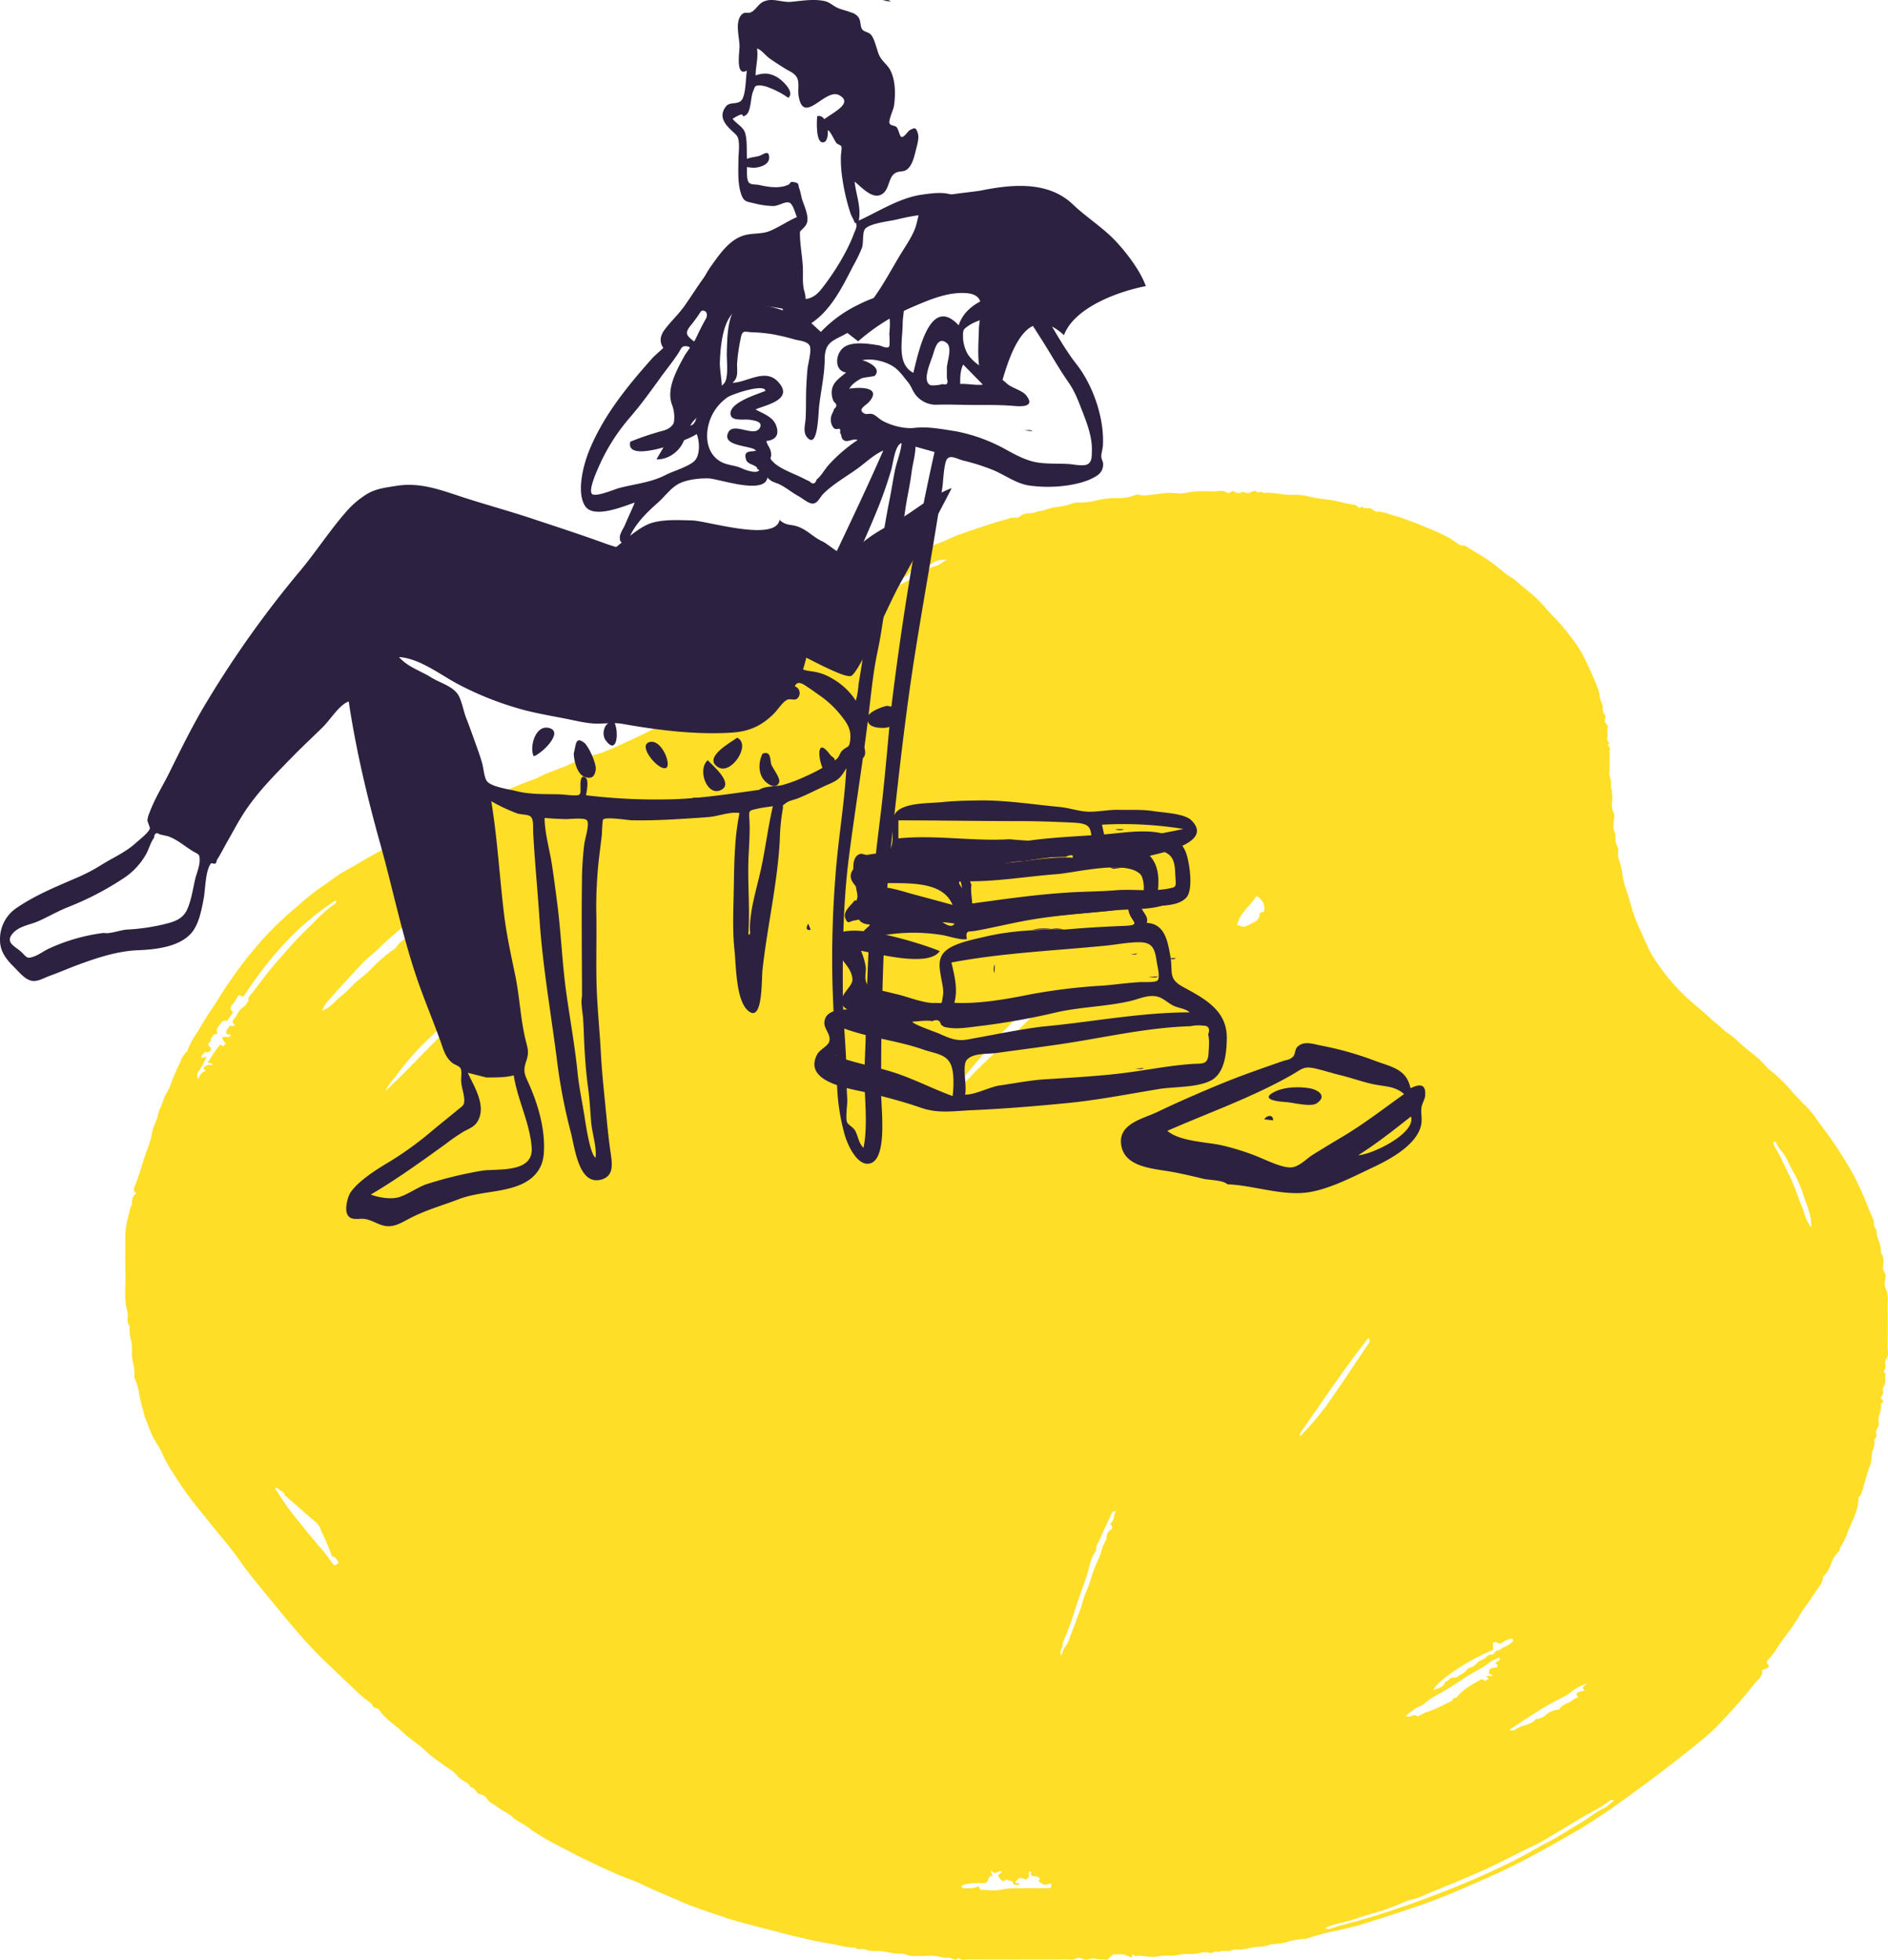 <svg xmlns="http://www.w3.org/2000/svg" viewBox="0 0 856.1 888.509">
  <g id="Group_3" data-name="Group 3" transform="translate(-561.727 -93.609)">
    <g id="_43" data-name="43" transform="translate(618.469 316.206)">
      <path id="Fill_225" data-name="Fill 225" d="M445.353,665.912h0a10.74,10.74,0,0,0-1.974-.149l-.414,0h-.023l-.457,0a6.355,6.355,0,0,1-2.447-.365,1.6,1.6,0,0,0-.572-.083,11.921,11.921,0,0,0-2.037.293c-.445.088-.905.179-1.312.234a2.926,2.926,0,0,1-.383.025,5.547,5.547,0,0,1-1.833-.4l-.095-.033a4.868,4.868,0,0,0-1.526-.371,1.474,1.474,0,0,0-.7.162,5.776,5.776,0,0,1-2.771.592c-.334,0-.672-.014-1-.028l-.142-.005c-.263-.01-.535-.02-.8-.02h-.09c-7.179.022-14.622.034-22.123.034-7.142,0-14.578-.01-22.1-.031H382.5c-.361,0-.738.029-1.1.058-.393.031-.79.062-1.174.062a3.265,3.265,0,0,1-2.371-.8,1.847,1.847,0,0,1-1.415.756,3.816,3.816,0,0,1-1.488-.445,4,4,0,0,0-1.561-.459,1.76,1.76,0,0,0-.265.02,5.679,5.679,0,0,1-.851.062,14.168,14.168,0,0,1-2.922-.424c-.316-.068-.619-.133-.921-.193a16.814,16.814,0,0,0-3.291-.27c-.746,0-1.514.027-2.256.053l-.066,0c-.8.029-1.575.056-2.337.056q-.321,0-.64-.007c-.189-.005-.376-.007-.562-.007l-.494,0h-.179c-.236,0-.472.006-.708.006a8.748,8.748,0,0,1-3.808-.665,7.732,7.732,0,0,0-3.146-.409,13.649,13.649,0,0,1-2.581-.165c-.389-.075-.783-.155-1.181-.236l-.024,0a31.222,31.222,0,0,0-6.2-.827h-.3c-.285,0-.568.007-.849.007a10.427,10.427,0,0,1-4.262-.692,2.878,2.878,0,0,0-1.154-.184c-.219,0-.45.011-.674.021s-.474.021-.7.021a2.711,2.711,0,0,1-2.073-.7c-.227.01-.449.014-.657.014a28.263,28.263,0,0,1-6.174-.9c-.983-.219-2-.446-3.014-.614-7.174-1.189-14.751-2.846-23.162-5.064-2.44-.643-4.927-1.286-7.331-1.907l-.034-.009c-3.862-1-7.854-2.029-11.755-3.09-1.983-.537-4.035-1.16-6.1-1.852q-1.745-.587-3.5-1.167c-5.928-1.969-12.056-4.005-17.7-6.5-2.025-.895-4.1-1.781-6.113-2.639-3.96-1.689-8.05-3.434-11.941-5.331-1.755-.858-3.694-1.583-5.569-2.284-1.462-.547-2.973-1.112-4.4-1.741-8.557-3.764-15.943-7.281-22.579-10.754q-1.069-.56-2.142-1.117c-5.622-2.926-11.434-5.951-16.33-9.748a21.905,21.905,0,0,0-2.711-1.694c-.726-.407-1.474-.826-2.149-1.286s-1.315-.99-1.931-1.5a17.359,17.359,0,0,0-3.172-2.238,29.47,29.47,0,0,1-3.711-2.35,33.308,33.308,0,0,0-3.064-2,4.615,4.615,0,0,1-1.554-1.592,3.977,3.977,0,0,0-2.97-2.059,3.35,3.35,0,0,1-2.117-1.571,4.006,4.006,0,0,0-2.52-1.82c-.46-1.31-1.715-2.037-3.044-2.808a8.564,8.564,0,0,1-2.82-2.2,16.9,16.9,0,0,0-4.451-3.713c-.742-.494-1.509-1-2.2-1.529s-1.453-1.063-2.174-1.573a36.2,36.2,0,0,1-4.609-3.644A62.336,62.336,0,0,0,131.07,567a67.541,67.541,0,0,1-5.65-4.64c-1.171-1.117-2.474-2.186-3.735-3.22a32.289,32.289,0,0,1-6.637-6.587,1.8,1.8,0,0,0-1.316-.709,2.112,2.112,0,0,1-1.009-.388,2.465,2.465,0,0,1-.639-.938,2.105,2.105,0,0,0-.722-.975,61.589,61.589,0,0,1-7.51-6.346l-.679-.64c-1.631-1.53-3.246-3.085-4.808-4.589-1.989-1.914-4.043-3.891-6.106-5.8A204.535,204.535,0,0,1,76.573,515.5c-2.5-2.879-4.935-5.855-7.289-8.734l-.023-.028q-1.035-1.265-2.072-2.529-1.206-1.466-2.416-2.929c-2.761-3.344-5.617-6.8-8.321-10.253-1.45-1.852-2.831-3.775-4.166-5.633-1.106-1.539-2.249-3.13-3.427-4.676-2.009-2.635-4.114-5.173-6.46-7.98-1.668-2-3.305-4.047-4.888-6.028-1.31-1.64-2.665-3.336-4.038-5A155.557,155.557,0,0,1,22,445.661l-.233-.368a61.5,61.5,0,0,1-4.591-8.133,36.556,36.556,0,0,0-3.013-5.573,36.642,36.642,0,0,1-3.626-7.693c-.43-1.138-.873-2.312-1.368-3.456a12.149,12.149,0,0,1-.65-2.245,15.057,15.057,0,0,0-.431-1.658c-.271-.8-.474-1.612-.67-2.4-.1-.386-.191-.766-.294-1.148-.327-1.215-.555-2.462-.776-3.667a24.352,24.352,0,0,0-2.027-6.983,1.289,1.289,0,0,1-.158-.717,17.878,17.878,0,0,0-.516-6.195,19.336,19.336,0,0,1-.573-5.8,16.616,16.616,0,0,0-.526-5.049,14.819,14.819,0,0,1-.43-5.784,5.28,5.28,0,0,1-.92-4.019,7.642,7.642,0,0,0-.161-2.579c-1.2-4.029-1.079-8.149-.96-12.134.051-1.728.1-3.509.049-5.258-.113-3.67-.089-7.4-.065-11.012.014-2.066.028-4.2.016-6.3A36.221,36.221,0,0,1,1.5,328.7c.264-1.064.536-2.164.766-3.252a4.867,4.867,0,0,1,.39-1.021,3.383,3.383,0,0,0,.465-1.753,4.93,4.93,0,0,1,2.017-4.356,1.887,1.887,0,0,1-.915-2.753,86.463,86.463,0,0,0,3.166-9.069c.735-2.387,1.493-4.851,2.418-7.243a44.322,44.322,0,0,0,2.5-8.853,15.041,15.041,0,0,1,1.23-3.575,16.4,16.4,0,0,0,1.2-3.368,22.962,22.962,0,0,1,1.482-4.318,31.028,31.028,0,0,0,1.235-3.293A16.071,16.071,0,0,1,19,272.561a18.114,18.114,0,0,0,1.492-3.074,80.531,80.531,0,0,1,4.034-9.5c.211-.439.408-.892.6-1.33a11.782,11.782,0,0,1,2.865-4.5,1.455,1.455,0,0,0,.457-.891,2.117,2.117,0,0,1,.143-.471q.224-.465.443-.93l.013-.028a35.579,35.579,0,0,1,2.5-4.658c1.18-1.762,2.274-3.6,3.332-5.369,1.226-2.055,2.493-4.179,3.9-6.2,1.267-1.825,2.452-3.708,3.6-5.53.577-.917,1.173-1.865,1.774-2.8,1.77-2.73,3.584-5.4,5.391-7.928a177.289,177.289,0,0,1,14.4-17.8,160.144,160.144,0,0,1,13.515-12.735q.907-.774,1.807-1.553A98.029,98.029,0,0,1,89.5,179.212c1.352-.884,2.662-1.84,3.928-2.765a57.681,57.681,0,0,1,6.452-4.277c2.3-1.244,4.585-2.576,6.794-3.864,1.171-.683,2.381-1.389,3.586-2.077,7.819-4.462,16.075-8.794,24.539-12.875,1.824-.88,3.693-1.766,5.5-2.623,3.1-1.468,6.283-2.978,9.35-4.508,2.9-1.449,5.952-2.788,8.9-4.083,2.861-1.256,5.819-2.554,8.638-3.952,2.2-1.092,4.627-2.079,6.971-3.034,1.228-.5,2.482-1.012,3.689-1.531,1.4-.6,2.862-1.146,4.277-1.674,2.063-.77,4.189-1.564,6.148-2.532,2.486-1.228,5.19-2.249,7.8-3.237.856-.324,1.74-.657,2.609-1s1.728-.725,2.566-1.1a22.31,22.31,0,0,1,7.713-2.366c1.12-1.395,2.988-1.866,4.795-2.322a18.748,18.748,0,0,0,2.661-.811c.849-.36,1.735-.715,2.592-1.059,1.625-.651,3.288-1.318,4.807-2.056,2.335-1.134,4.7-2.219,7.331-3.418,2.5-1.14,4.956-2.388,7.332-3.6,2.307-1.172,4.687-2.381,7.094-3.486a33.12,33.12,0,0,0,4.7-2.79c1.035-.7,2.1-1.416,3.247-2.05a94.542,94.542,0,0,0,14.442-9.942,25.041,25.041,0,0,1,5.949-3.835,4.2,4.2,0,0,0,1.824-1.71,4.762,4.762,0,0,1,1.387-1.487,51.311,51.311,0,0,0,4.245-3.092c.742-.581,1.509-1.181,2.287-1.752.753-.554,1.361-1.078,1.174-1.882l.974-.08c.6-.05,1.12-.093,1.614-.131.18-.135.263-.245.252-.336-.014-.107-.153-.177-.3-.251-.2-.1-.4-.2-.364-.4.176-.156.347-.326.513-.491a4.746,4.746,0,0,1,2.411-1.514,1.89,1.89,0,0,0,1.313-1.152A2.487,2.487,0,0,1,292.166,71a9.062,9.062,0,0,0,2.208-2.034,6.735,6.735,0,0,1,4.247-2.77,11.382,11.382,0,0,1,3.142-3.557,23.711,23.711,0,0,0,1.864-1.725,6.028,6.028,0,0,1,3.491-1.934c.588-.1.75-.525.907-.939.183-.484.372-.984,1.234-.984a2.733,2.733,0,0,1,.286.016c1.486-2.536,4.338-4.1,7.1-5.611,1.036-.568,2.106-1.154,3.077-1.78,1.328-.856,2.661-1.747,3.95-2.608a94.117,94.117,0,0,1,13.542-7.971,43.383,43.383,0,0,0,4.812-2.691,46.994,46.994,0,0,1,4.552-2.576c1.951-.921,3.905-1.881,5.8-2.81a154.78,154.78,0,0,1,16.585-7.344c1.608-.569,3.16-1.282,4.661-1.973,1.559-.717,3.17-1.458,4.845-2.037l.322-.111c6.756-2.337,13.741-4.754,20.84-6.725.273-.076.546-.16.809-.241a8.992,8.992,0,0,1,2.7-.533,5.318,5.318,0,0,1,.689.045,2.644,2.644,0,0,0,.34.023,3.139,3.139,0,0,0,1.928-.824,4.457,4.457,0,0,1,1.571-.848,14.577,14.577,0,0,1,2.323-.328,11.083,11.083,0,0,0,3.27-.623,10.2,10.2,0,0,1,1.871-.45,11.589,11.589,0,0,0,2.138-.522,26.849,26.849,0,0,1,5.986-1.379,25.574,25.574,0,0,0,6.193-1.469,7.879,7.879,0,0,1,3.075-.437h.472l.456,0c.312,0,.559,0,.777-.015a43.356,43.356,0,0,0,6.64-1.01A37.5,37.5,0,0,1,448.4,3.21c.343,0,.685.009,1.017.027.358.02.721.03,1.081.03a21.671,21.671,0,0,0,6.943-1.2l.154-.052a5.582,5.582,0,0,1,1.658-.386,1.567,1.567,0,0,1,.484.07,7.09,7.09,0,0,0,2.213.325,19.032,19.032,0,0,0,2.532-.227c.677-.091,1.373-.185,2.055-.215a27.266,27.266,0,0,0,3.009-.353A23.767,23.767,0,0,1,473.2.858c.186,0,.371,0,.549.013.531.024,1.078.06,1.607.1.983.065,2,.131,2.98.131a12.685,12.685,0,0,0,2.991-.3A29.1,29.1,0,0,1,488.24.117c.836,0,1.683.016,2.5.031s1.684.032,2.527.032h.394c.5,0,1.018-.046,1.52-.088.535-.044,1.087-.09,1.629-.09a5.058,5.058,0,0,1,3.084.859A.7.7,0,0,0,500.3,1a1.824,1.824,0,0,0,.922-.418l.057-.038A2.06,2.06,0,0,1,502.4.086a1.44,1.44,0,0,1,.921.38,2.064,2.064,0,0,0,1.366.493,4.8,4.8,0,0,0,1.752-.423,1.2,1.2,0,0,1,.455-.084,3.475,3.475,0,0,1,1.132.278,3.536,3.536,0,0,0,1.153.288A1.172,1.172,0,0,0,509.8.85a5.7,5.7,0,0,1,2.5-.843.68.68,0,0,1,.551.181,1.106,1.106,0,0,0,.924.446,3.342,3.342,0,0,0,.737-.112,3.152,3.152,0,0,1,.695-.114.741.741,0,0,1,.67.35.581.581,0,0,0,.386.133l.035,0c.518-.047,1.064-.071,1.624-.071a39.5,39.5,0,0,1,5.316.478l.04.005a40.09,40.09,0,0,0,5.333.474c.341,0,.677-.009,1-.025.3-.016.615-.024.93-.024a29.724,29.724,0,0,1,7.125,1.008,50.632,50.632,0,0,0,6.466,1.022l.077.009.925.106a53.624,53.624,0,0,1,6.143,1.2,51.578,51.578,0,0,0,6.3,1.215,1.8,1.8,0,0,1,1.016.654,1.669,1.669,0,0,0,1.134.666,1.924,1.924,0,0,0,1.13-.495,2.231,2.231,0,0,0,1.865.679c.144,0,.289,0,.434-.007s.3-.008.449-.008a3.6,3.6,0,0,1,.905.094,5.244,5.244,0,0,1,1.671.914c.273.193.555.392.872.588.214-.015.431-.023.641-.023a18.449,18.449,0,0,1,5.429,1.117c.325.1.649.2.978.3a138.232,138.232,0,0,1,13.632,4.8q1.059.444,2.126.882c5.269,2.177,10.705,4.423,14.949,7.827a2.589,2.589,0,0,0,1.7.452,2.669,2.669,0,0,1,1.474.318c1.484.96,3.026,1.9,4.516,2.816a74.883,74.883,0,0,1,11.939,8.413,26.182,26.182,0,0,0,3.5,2.542,27.246,27.246,0,0,1,3.522,2.553c1.342,1.225,2.773,2.42,4.157,3.576a59.154,59.154,0,0,1,8.236,7.822c1.114,1.378,2.428,2.734,3.7,4.045,1.082,1.117,2.2,2.266,3.2,3.438,4.348,5.087,8.759,10.638,11.571,16.763q.529,1.15,1.066,2.3a118.21,118.21,0,0,1,4.779,11.275,10.737,10.737,0,0,1,.431,2.162,7.812,7.812,0,0,0,.6,2.507,8.312,8.312,0,0,1,.842,4.335,2.312,2.312,0,0,0,.583,1.416,2.115,2.115,0,0,1,.563,1.742c-.245,1.018-.523,2.17.774,3.219.414.334.32,1.042.229,1.726a6.55,6.55,0,0,0-.079.883c0,.381.025.771.048,1.148a8.219,8.219,0,0,1-.129,2.684c-.111.4.154.771.411,1.132.4.567.783,1.1-.257,1.685a2.186,2.186,0,0,1,.96,2.519,4.954,4.954,0,0,0-.041,1.034,19.731,19.731,0,0,1,.041,2.4c-.008.362-.017.711-.017,1.06v3.847a10.89,10.89,0,0,1-.076,1.1,4.482,4.482,0,0,0,.161,2.344,7.765,7.765,0,0,1,.531,3.369,9.819,9.819,0,0,0,.259,2.646,16.059,16.059,0,0,1,.206,5.554l0,.045c-.034.437-.068.872-.093,1.305a6.92,6.92,0,0,0,.581,2.7,6.154,6.154,0,0,1,.541,3.145c-.315,1.867-.706,4.191.089,6.113a8.179,8.179,0,0,1,.462,3.02,6.239,6.239,0,0,0,.623,3.164,5.831,5.831,0,0,1,.588,3.557,6.243,6.243,0,0,0,.25,2.73,33.226,33.226,0,0,1,1.675,6.911,35.024,35.024,0,0,0,1.472,6.348c.832,2.268,1.517,4.6,2.179,6.853a79.6,79.6,0,0,0,3.24,9.508c.755,1.727,1.559,3.476,2.338,5.168.8,1.741,1.624,3.53,2.393,5.3a51.386,51.386,0,0,0,5.427,8.817q.407.572.81,1.143a86.991,86.991,0,0,0,9.983,11.505c1.953,1.94,4.129,3.778,6.235,5.555,1.893,1.6,3.848,3.249,5.628,4.963.792.764,1.677,1.48,2.533,2.172a33.226,33.226,0,0,1,2.922,2.558,21.639,21.639,0,0,0,3.181,2.506,21.972,21.972,0,0,1,3.149,2.472,72.364,72.364,0,0,0,6.144,5.355,49.6,49.6,0,0,1,8.29,7.8,68.947,68.947,0,0,1,10.939,10.438c1.967,2.181,4,4.436,6.221,6.527a39.437,39.437,0,0,1,4.948,6.052c.749,1.054,1.522,2.14,2.342,3.175a168.744,168.744,0,0,1,9.971,14.56l.822,1.295a107.651,107.651,0,0,1,7.909,15.221c.676,1.559,1.32,3.152,1.942,4.692.869,2.15,1.768,4.372,2.764,6.531a4.558,4.558,0,0,1,.305,1.807,3.109,3.109,0,0,0,1.1,2.752,14.081,14.081,0,0,0,1.028,5.106,13.276,13.276,0,0,1,1.005,5.412c1.388,1.862,1.195,3.9,1.007,5.863-.024.249-.047.5-.068.744a4.173,4.173,0,0,0,.616,2.162,3.663,3.663,0,0,1,.558,2.535c-.4,1.639-.705,3.509.053,4.951a10.936,10.936,0,0,1,.876,5.869c-.026.633-.052,1.286-.038,1.933.137,6.17.133,12.254-.012,18.084a13.056,13.056,0,0,0,.112,1.722c.154,1.408.313,2.862-.687,4.237a3.534,3.534,0,0,0-.42,2.571,3.407,3.407,0,0,1-.629,2.877c-.283.316-.017.581.264.861s.6.6.445,1.021a4.709,4.709,0,0,0-.115,2.061,3.7,3.7,0,0,1-.687,3.092,2.48,2.48,0,0,0-.367,2.053,2.613,2.613,0,0,1-.738,2.6c-.425.368-.079.8.288,1.255.314.39.638.793.493,1.183-.1.268-.409.5-.947.708a9.458,9.458,0,0,1-.577,4.569c-.16.539-.326,1.1-.452,1.648a6.253,6.253,0,0,0-.034,1.916,4.137,4.137,0,0,1-.671,3.256,2.846,2.846,0,0,0-.382,2.173,2.668,2.668,0,0,1-.938,2.793,7.03,7.03,0,0,1-.472,4.189,9.482,9.482,0,0,0-.646,3.187,16.28,16.28,0,0,1-1.187,5.533l-.068.2c-.959,2.871-1.834,5.825-2.6,8.78a23.872,23.872,0,0,1-1.13,3.13,1.845,1.845,0,0,1-.477.594,1.378,1.378,0,0,0-.576,1.009c.045,4.081-1.66,7.947-3.309,11.685-.3.671-.59,1.339-.875,2.006-.3.7-.575,1.409-.845,2.1a27.349,27.349,0,0,1-2.917,5.96,3.667,3.667,0,0,0-.43,1.087,3.126,3.126,0,0,1-.789,1.577,12.44,12.44,0,0,0-3.2,5.215c-.206.52-.438,1.108-.689,1.658a12.539,12.539,0,0,1-2.26,3.529,1.579,1.579,0,0,1-.335.238c-.176.1-.343.2-.345.311-.048,2.412-1.546,4.421-2.994,6.365a29.634,29.634,0,0,0-1.76,2.541c-.78,1.321-1.726,2.61-2.64,3.856a41.682,41.682,0,0,0-2.949,4.4,82.727,82.727,0,0,1-6.158,9.116c-1.764,2.378-3.587,4.836-5.13,7.353a27.594,27.594,0,0,1-2.768,3.57l-.015.017c-.368.424-.716.824-1.016,1.195a1.1,1.1,0,0,0,.333,1.389c.262.279.51.541.4.99-.236.851-1.317,1.217-2.985,1.533.529,2.132-.981,3.721-2.442,5.258-.46.484-.935.984-1.333,1.489-3.844,4.877-8.071,9.765-12.563,14.528q-.623.659-1.241,1.32a87.294,87.294,0,0,1-7.949,7.772c-10.387,8.6-21.5,17.179-33.959,26.217l-.934.678c-4.078,2.962-8.294,6.024-12.638,8.859l-.964.629c-3.6,2.349-7.322,4.778-11.145,6.968-9.568,5.47-19.455,11.123-29.755,16.137-7.617,3.712-15.626,7.131-23.37,10.437l-.744.318c-5.046,2.158-10.413,4.228-15.953,6.153-8.8,3.058-17.652,5.952-26.3,8.6-3.714,1.138-7.6,2.011-11.362,2.855a122.487,122.487,0,0,0-14.008,3.73,32.679,32.679,0,0,0-7.755,1.25,32.512,32.512,0,0,1-7.788,1.249q-.186,0-.374,0a14.286,14.286,0,0,1-5.521,1.16c-.771.059-1.566.12-2.319.229-.782.114-1.574.277-2.34.435a22.642,22.642,0,0,1-4.581.618,11.2,11.2,0,0,1-1.273-.071,2.258,2.258,0,0,0-.264-.015,4.967,4.967,0,0,0-1.6.369l-.068.024a5.615,5.615,0,0,1-1.833.394,3.254,3.254,0,0,1-.386-.023,11.857,11.857,0,0,0-1.453-.1,4.76,4.76,0,0,0-2.589.642,1.238,1.238,0,0,0-.869-.418,2.171,2.171,0,0,0-.98.343l-.042.022a2.37,2.37,0,0,1-1.119.368,1.418,1.418,0,0,1-.355-.046,9.574,9.574,0,0,0-2.375-.292,7.489,7.489,0,0,0-2.125.277,15.74,15.74,0,0,1-4.526.5l-.694,0-.722,0a14.706,14.706,0,0,0-3.769.361,15.155,15.155,0,0,1-3.976.42c-.343,0-.686,0-1.026-.009h-.044c-.308,0-.615-.006-.92-.006a14.523,14.523,0,0,0-3.309.3,10.553,10.553,0,0,1-2.426.261,26.944,26.944,0,0,1-3.17-.249,26.5,26.5,0,0,0-3.132-.248,10.716,10.716,0,0,0-1.652.119.294.294,0,0,1-.044,0,1.507,1.507,0,0,1-.715-.406,4.519,4.519,0,0,0-.379-.281c-.431.134-.486.4-.549.713a1.483,1.483,0,0,1-.286.7c-.343-.146-.689-.316-1.024-.48a9.145,9.145,0,0,0-2.443-.924,10.575,10.575,0,0,0-1.773-.125c-.463,0-.928.016-1.421.033-.526.018-1.06.037-1.613.037-.842.772-1.793,1.651-2.627,2.423Zm228.706-72.435a1.64,1.64,0,0,0-1.109.492,42.434,42.434,0,0,1-7.221,4.522c-3.408,1.815-6.688,3.826-9.86,5.77-2.4,1.472-4.879,2.991-7.393,4.414-1.067.605-2.131,1.251-3.16,1.875a64.97,64.97,0,0,1-6.167,3.441c-3.52,1.642-7.019,3.4-10.4,5.1-3.64,1.828-7.4,3.718-11.2,5.469-6.1,2.812-12.456,5.439-18.6,7.981-3.783,1.564-7.7,3.181-11.513,4.827a26.758,26.758,0,0,1-3.714,1.181,25.724,25.724,0,0,0-3.645,1.161,105.263,105.263,0,0,1-15.738,5.613c-1.812.471-3.581,1.072-5.292,1.654a60.033,60.033,0,0,1-6.947,2.047,31.9,31.9,0,0,0-8.072,2.587,3.076,3.076,0,0,0,1.445.363,4.26,4.26,0,0,0,1.4-.265c2.91-1,5.98-1.807,8.95-2.586,1.117-.293,2.258-.592,3.37-.9,7.845-2.148,15.347-4.686,21.651-6.885,13.01-4.533,24.628-9.123,35.518-14.034,5.967-2.688,10.444-4.82,14.515-6.913,2.607-1.338,5.185-2.78,7.679-4.174,2.354-1.316,4.774-2.669,7.213-3.934,2.9-1.5,5.655-3.211,8.32-4.862,1.784-1.105,3.626-2.246,5.495-3.317,1.614-.924,3.134-1.974,4.6-2.989A46.718,46.718,0,0,1,670.933,597a7.507,7.507,0,0,0,1.665-1.19c.168-.145.333-.288.5-.425.21-.171.446-.336.675-.495a4.057,4.057,0,0,0,1.281-1.173A2.576,2.576,0,0,0,674.059,593.477ZM386.64,632.662h0a.984.984,0,0,1,.776.847.809.809,0,0,0,.683.731c.957,0,1.962.054,2.934.107,1,.055,2.021.11,3.006.11a14.335,14.335,0,0,0,3.561-.371,22.635,22.635,0,0,1,5.711-.551l.763,0h.051l.735,0c.595,0,1.3,0,2.023-.035,1.107-.05,2.294-.073,3.736-.073.962,0,1.942.011,2.889.021h.058c.913.01,1.948.021,2.948.021.234,0,.467,0,.7,0s.466,0,.7,0c.446,0,.805-.007,1.132-.023a1.608,1.608,0,0,0,.578-.192c.09-.043.177-.084.264-.118a4.145,4.145,0,0,1,.05-.475,1.487,1.487,0,0,0-.244-1.334,10.194,10.194,0,0,1-2.54.569c-.7,0-1.137-.3-2.1-.951l-.305-.206c-.682-.458-.462-.816-.268-1.131.111-.181.216-.352.146-.524-.335-.841-1.223-.922-2.08-1a3.245,3.245,0,0,1-1.54-.381c-.4-.206-.322-.51-.237-.832.107-.406.217-.825-.722-1.029a2.676,2.676,0,0,0-.24,1.395,1.887,1.887,0,0,1-1.619,2.256,7.875,7.875,0,0,0-2.239-.622c-.746,0-1.184.517-2.244,1.768-.041.462.4.5.863.534.515.041,1.047.083,1.028.686a2.763,2.763,0,0,0-.289-.014,6.207,6.207,0,0,0-.76.06,6.286,6.286,0,0,1-.733.061c-.52,0-1.078-.139-1.279-1.171-.08-.395-1.116-.677-1.948-.9-.311-.085-.577-.157-.749-.224-.043,0-.085,0-.125,0a1.479,1.479,0,0,0-.9.289l-.09.063a.894.894,0,0,1-.52.228.826.826,0,0,1-.353-.092,3.342,3.342,0,0,1-1.556-1.672,4.952,4.952,0,0,0-.554-.875,4.123,4.123,0,0,1,.846-.666c.425-.278.826-.541.92-.946a1.912,1.912,0,0,0-.819-.2,2.138,2.138,0,0,0-1.121.4l-.028.017a2.023,2.023,0,0,1-1.04.383,1.358,1.358,0,0,1-.426-.071c-.291-.209-.623-.444-1.4-.992l-.21-.149c.22.687.386,1.208.53,1.662l.272.855a1.755,1.755,0,0,0-1.878,1.519,2.115,2.115,0,0,1-1.751,1.737c-.588.029-1.193.032-1.707.032l-.677,0h-.435a21.576,21.576,0,0,0-6.4.693c-.677.206-1.02.4-1.112.631-.1.253.1.541.468.954l.036,0h.347c.4,0,.8.009,1.19.018s.808.018,1.21.018a7.83,7.83,0,0,0,4.083-.839Zm276.254-91.971a22.612,22.612,0,0,0-7.212,3.813,31.187,31.187,0,0,1-4.452,2.766,125.718,125.718,0,0,0-11.951,6.809c-2.789,1.73-5.522,3.559-8.166,5.327l-.022.015c-1.125.753-2.289,1.531-3.437,2.288a4,4,0,0,0,1.368.279,1.954,1.954,0,0,0,1.236-.386,13.926,13.926,0,0,1,4.267-1.924c2-.65,4.061-1.321,5.246-2.928a7.121,7.121,0,0,0,4.5-1.893,15.623,15.623,0,0,1,1.505-1.05,8.543,8.543,0,0,1,4.052-1.245c.084,0,.168,0,.25.007A8.539,8.539,0,0,1,654.4,549.4a6.73,6.73,0,0,0,1.815-1.083,5.961,5.961,0,0,1,2.648-1.333c-.614-.983-.863-1.522-.626-1.912.3-.489,1.376-.758,3.595-1.215a.884.884,0,0,0-.363-.425.92.92,0,0,1-.438-1.132l.726-.627.039-.034c.34-.294.72-.623,1.1-.952h0Zm-39.8-11.7a14.132,14.132,0,0,0-5.227,2.77,25.777,25.777,0,0,1-2.18,1.5c-.983.581-1.992,1.146-2.968,1.693-1.83,1.025-3.719,2.083-5.46,3.255-3.065,2.065-5.569,3.689-7.881,5.11-1.064.653-2.19,1.276-3.278,1.879a45.567,45.567,0,0,0-5.842,3.627c-.281.217-.554.466-.818.707a5.361,5.361,0,0,1-2.09,1.384,8.115,8.115,0,0,0-2.92,1.578c-.189.141-.371.277-.559.411-.8.565-1.571,1.157-2.314,1.729l-.03.023c-.3.231-.6.46-.892.682a2.086,2.086,0,0,0,1.2.372,4.725,4.725,0,0,0,1.509-.341l.04-.014a4.4,4.4,0,0,1,1.4-.325,1.748,1.748,0,0,1,1.368.673,17.631,17.631,0,0,1,4.928-2.344c.646-.23,1.314-.468,1.956-.728,1.531-.619,3.015-1.352,4.45-2.06,1.181-.583,2.4-1.186,3.642-1.723a1.782,1.782,0,0,0,.8-.835,1.388,1.388,0,0,1,1.316-.9,2.673,2.673,0,0,1,.412.035c2.71-3.713,7.2-6.133,11.542-8.473l1.133.582.193.1.254.131.149-.107,1.305-.938c-.161-.133-.316-.264-.468-.391-.174-.146-.338-.284-.5-.418a1.094,1.094,0,0,1,.962-.381c.139,0,.285.009.426.018.163.011.316.021.462.021a1.082,1.082,0,0,0,1.075-.529l-.363-.105-.033-.01c-.471-.136-.926-.268-1.386-.4.167-2.355.167-2.355,3.005-2.82.468-.075.9-.212.891-.711.092-.436-.254-.669-.589-.893a2.366,2.366,0,0,1-.412-.321,2.887,2.887,0,0,1,.992-.774C623.011,530.311,623.766,529.869,623.091,529Zm-1.832-7.15v0a1.519,1.519,0,0,0-.707.2.9.9,0,0,1-.091.062c-.09.057-.192.122-.192.189-.019.809-.018,1.628-.017,2.494v.7c-7.686,2.839-24.685,12.848-27.038,18.231.547-.259,1.113-.464,1.66-.661,1.5-.541,2.911-1.05,3.435-2.552.148-.421.676-.744,1.235-1.086a4.81,4.81,0,0,0,1.139-.851,2.1,2.1,0,0,1,1.783-.548,2.392,2.392,0,0,0,1.772-.476,8.276,8.276,0,0,1,1.714-1.133,5.19,5.19,0,0,0,1.975-1.494,4.133,4.133,0,0,1,2.269-1.529,5.182,5.182,0,0,0,1.765-.954c.119-.114.239-.23.36-.348l.016-.016a8.283,8.283,0,0,1,3.224-2.263,3.6,3.6,0,0,0,1.628-1.129,2.582,2.582,0,0,1,1.976-1.058q.075,0,.154,0c.046,0,.092,0,.135,0a1.758,1.758,0,0,0,1.562-.96l.026-.037a1.638,1.638,0,0,1,1.431-.922,2.325,2.325,0,0,1,.3.02,13.115,13.115,0,0,1,2.864-1.727,11.5,11.5,0,0,0,3.2-2.034c.55-.567.874-1.018.032-1.662a10.131,10.131,0,0,0-4.142,1.658c-.446.264-.867.514-1.3.733a2.7,2.7,0,0,1-1.149-.467,1.944,1.944,0,0,0-1.011-.386ZM449.273,462.552c-.178.026-.342.042-.494.057-.666.066-1.1.11-1.422.85-.832,1.936-1.754,3.885-2.646,5.771-1.029,2.176-2.091,4.419-3.02,6.654-.157.376-.354.756-.545,1.122a4.952,4.952,0,0,0-.844,3.439c-1.9,2.387-2.59,5.113-3.261,7.749-.18.71-.367,1.443-.574,2.153-.7,2.384-1.563,4.782-2.4,7.1l-.008.022c-.354.978-.719,1.988-1.064,2.978-.752,2.149-1.473,4.345-2.17,6.467a151.847,151.847,0,0,1-5.772,15.6,3.157,3.157,0,0,1-.424,2.257c-.455,1-.925,2.034.088,3.194a9.608,9.608,0,0,1,1.833-4.382,14.036,14.036,0,0,0,1.565-3.009c.577-1.792,1.28-3.588,1.96-5.325.509-1.3,1.033-2.639,1.5-3.969.262-.746.543-1.5.814-2.228l.007-.019a52.472,52.472,0,0,0,1.888-5.739,31.986,31.986,0,0,1,1.7-4.711c.488-1.156.989-2.346,1.374-3.542.21-.655.413-1.314.616-1.972a52.065,52.065,0,0,1,2.394-6.672c.146-.313.295-.624.444-.934l.015-.031a23,23,0,0,0,1.547-3.787l.005-.018a20.379,20.379,0,0,1,2.069-5.466,5.513,5.513,0,0,0,.63-2.029,3.8,3.8,0,0,1,2.084-3.3c.6-.3.369-1.1.1-1.76a2.311,2.311,0,0,0-.437-.553c-.131-.137-.21-.221-.187-.238a4.586,4.586,0,0,0,1.759-3.253A6.813,6.813,0,0,1,449.273,462.552ZM67.914,451.964h0a116.294,116.294,0,0,0,10.558,14.957c3.946,4.938,7.582,9.325,11.113,13.412,1.348,1.564,2.524,3.222,3.662,4.826l.049.069c.315.444.631.889.95,1.332a1.762,1.762,0,0,0,.63.443c.085.043.158.08.212.115.415-.252.788-.478,1.183-.716l.627-.378c-.183-.274-.344-.559-.5-.834a4.784,4.784,0,0,0-1.322-1.7,1.993,1.993,0,0,0-.534-.233,1.293,1.293,0,0,1-.989-.809,79.791,79.791,0,0,0-4.1-9.847c-.252-.483-.456-.993-.653-1.487a7.879,7.879,0,0,0-2.145-3.406c-3.542-2.994-7.063-6.092-10.469-9.088l-.016-.014q-1.4-1.235-2.808-2.468a3.153,3.153,0,0,0-.405-.285c-.352-.222-.715-.45-.713-.9,0-.651-.6-1-1.183-1.341a6.161,6.161,0,0,1-.607-.385c-.124-.095-.24-.2-.362-.316a2.94,2.94,0,0,0-2.182-.947Zm495.808-67.924c-8.525,10.82-16.32,22.086-23.859,32.98l-.03.044c-2.281,3.3-4.639,6.7-6.98,10.045a1.369,1.369,0,0,0-.083.971,3.533,3.533,0,0,1,.046.479,124.946,124.946,0,0,0,15.244-18.676c3.145-4.522,6.24-9.156,9.233-13.636,2.148-3.216,4.37-6.542,6.594-9.8a1.639,1.639,0,0,0-.166-2.4Zm184.223-89.022a1.372,1.372,0,0,0-.636.193,5.717,5.717,0,0,1,.161.659,4.139,4.139,0,0,0,.6,1.609,55.758,55.758,0,0,1,3.684,6.94c.561,1.19,1.141,2.421,1.76,3.615a91.445,91.445,0,0,1,4.9,11.487c.489,1.369,1.042,2.767,1.578,4.119l.012.031c.271.684.54,1.364.8,2.037.247.639.45,1.285.664,1.968a15.461,15.461,0,0,0,3.111,6.165,22.691,22.691,0,0,0-.806-6.294,51.637,51.637,0,0,0-1.754-5.39c-.479-1.305-.973-2.654-1.373-4a54.557,54.557,0,0,0-4.431-9.8c-.682-1.278-1.387-2.6-2.033-3.91-.1-.21-.207-.423-.312-.638l-.031-.064a18,18,0,0,0-2.286-3.845,19.449,19.449,0,0,1-2.956-4.433A.688.688,0,0,0,747.944,295.017ZM162.388,227.8c-.534.4-1.072.793-1.592,1.17a34.912,34.912,0,0,0-3.276,2.567,16.9,16.9,0,0,1-2.5,1.789,19.618,19.618,0,0,0-2.267,1.577,31.744,31.744,0,0,0-2.306,2.231,23.752,23.752,0,0,1-3.271,2.984,90.526,90.526,0,0,0-9.918,8.616l-.014.014q-.8.769-1.606,1.536a125.935,125.935,0,0,0-12.284,14.18c-.877,1.122-1.777,2.274-2.673,3.4a28.881,28.881,0,0,0-1.99,2.975c-.273.448-.555.91-.845,1.36,6.1-5.684,11.93-11.651,17.573-17.422,8.559-8.754,17.41-17.8,27.3-26,.071-.06,0-.219-.116-.46C162.542,228.179,162.46,228,162.388,227.8Zm253.276.941v0a4.538,4.538,0,0,0-3.115,1.379c-2.371,2.181-4.589,4.515-6.734,6.772l-.128.135-.954,1c-.7.734-1.363,1.507-2,2.256a37.972,37.972,0,0,1-3.172,3.4,87.56,87.56,0,0,0-8.282,9.068q-.849,1.024-1.7,2.041l-2.085,2.48-.079.095c-3.06,3.641-6.216,7.4-9.382,11.061a1.958,1.958,0,0,0-.5,2.373,2.1,2.1,0,0,0,1.925-1.451,2.494,2.494,0,0,1,.89-1.152,16.244,16.244,0,0,0,3.151-2.8c2.851-3.1,6.038-6.1,9.12-9q1.251-1.177,2.5-2.357c.674-.641,1.356-1.281,2.037-1.921,2.158-2.026,4.389-4.12,6.362-6.246,1.085-1.169,2.277-2.306,3.429-3.406a56.726,56.726,0,0,0,4.634-4.78,25.69,25.69,0,0,1,2.841-2.777c1.753-1.546,3.565-3.145,4.287-5.264a6.529,6.529,0,0,0-3.032-.916ZM36.194,256.535a.85.85,0,0,1,.612.4c-.319.583-.623,1.2-.917,1.793a22.789,22.789,0,0,1-2.533,4.289c-1.008,1.258-.8,2.191-.373,3.608a12.358,12.358,0,0,0,.825-1.275,4.221,4.221,0,0,1,2.816-2.462c-.068-.052-.137-.1-.2-.152-.654-.48-1.217-.894-.314-1.727a3.725,3.725,0,0,1,2.638-.792c.167-.007.335-.013.505-.024a.4.4,0,0,0,.358-.181.274.274,0,0,0-.111-.337l-1.01-.272-.07-.019-.965-.259c.625-.893,1.194-1.811,1.744-2.7a27.253,27.253,0,0,1,4.056-5.456l1.069.809c.544-.432.964-.764,1.379-1.092l.115-.091a3.2,3.2,0,0,1-1.258-1.487,4.488,4.488,0,0,0-.581-.92c.245-.573.8-.651,1.365-.651.169,0,.346.008.517.016.191.009.366.017.536.017.62,0,1.219-.1,1.4-.826-.181-.3-.57-.329-.946-.358-.458-.035-.891-.068-1.006-.534a2.738,2.738,0,0,1,.846-2.265,6.006,6.006,0,0,0,.685-1.036,2.111,2.111,0,0,1,.43-.039c.155,0,.312.011.463.022l.026,0c.163.013.332.027.5.027a1.478,1.478,0,0,0,1.015-.327c-.833-.816-1.508-1.634-.616-2.621a14.315,14.315,0,0,0,1.633-2.349,9.2,9.2,0,0,1,3.4-3.754A1.8,1.8,0,0,0,55,232.482a1.607,1.607,0,0,1,1-1.112c-.542-1.414.4-2.46,1.313-3.471.257-.285.524-.58.748-.876q.827-1.086,1.649-2.175c2.706-3.576,5.505-7.275,8.54-10.771C73,208.6,77.912,202.929,83.4,197.707c.983-.935,1.954-1.905,2.893-2.844a60.712,60.712,0,0,1,8.836-7.736c.4-.27.6-.553.592-.818a.754.754,0,0,0-.446-.58c-15.92,10.425-28.81,23.921-41.788,43.761-.068-.055-.135-.11-.2-.164a2.134,2.134,0,0,0-1.375-.667,1.9,1.9,0,0,0-.6.105c-.241.38-.47.778-.692,1.162a14.675,14.675,0,0,1-1.79,2.639c-1.334,1.464-1.283,2.695.154,3.762-.69.99-1.31,1.877-1.886,2.7l-.8,1.148c-.277.022-.577.022-.867.022-.581,0-1.082,0-1.206.168-.265.356-.57.712-.865,1.055-1.179,1.372-2.394,2.786-1.444,4.678-.084,0-.163-.006-.223-.006a2.049,2.049,0,0,0-2.028,1.212,2.277,2.277,0,0,1-.823.909c.367.574-.034,1.053-.459,1.561-.526.629-1.071,1.279-.1,2.146a1.337,1.337,0,0,1,.564,1.438c-.2.553-.876,1.014-1.917,1.3-.156-.12-.312-.237-.493-.374l-.333-.251c.081.53-.35.916-.768,1.289-.508.454-.988.883-.58,1.54a.619.619,0,0,0,.385.155.965.965,0,0,0,.531-.24A.956.956,0,0,1,36.194,256.535Zm117.352-76.273a2.8,2.8,0,0,0-1.97.915,3.656,3.656,0,0,1-.888.637,88.751,88.751,0,0,0-14.009,7.787A181.342,181.342,0,0,0,113.76,208.55c-.767.736-1.607,1.438-2.421,2.118a36.07,36.07,0,0,0-3,2.7c-5.164,5.438-10.444,11.2-16.143,17.606a11.144,11.144,0,0,0-2.786,4.7,17.838,17.838,0,0,0,5.774-4.164,28.248,28.248,0,0,1,2.362-2.123A49.566,49.566,0,0,0,102.3,225c.451-.454.9-.908,1.354-1.355,1.064-1.047,2.269-2.017,3.433-2.954a44.815,44.815,0,0,0,3.424-2.95l.351-.348a90.1,90.1,0,0,1,9.4-8.49c.287-.215.611-.424.925-.626a5.464,5.464,0,0,0,1.845-1.581,11.814,11.814,0,0,1,4.005-3.7,25.627,25.627,0,0,0,2.236-1.631,28.1,28.1,0,0,0,2.151-2.106,17.94,17.94,0,0,1,3.875-3.345,3.647,3.647,0,0,1,.774-.314,2.74,2.74,0,0,0,1.4-.811,31.032,31.032,0,0,1,4.775-4.131,28.1,28.1,0,0,0,5.232-4.667,3.174,3.174,0,0,0,2.373-1.542,4.439,4.439,0,0,1,1.134-1.147,29.119,29.119,0,0,0,2.583-1.893c.387-.306.784-.619,1.2-.931a3.884,3.884,0,0,0-1.212-.219Zm350.761,16.612a3.274,3.274,0,0,1,1.347.339,3.268,3.268,0,0,0,1.332.343,2.934,2.934,0,0,0,.749-.1,10.657,10.657,0,0,0,2.552-1.119,15.189,15.189,0,0,1,1.442-.732,4.071,4.071,0,0,0,2.709-3.633c.046-.768.585-.883,1.155-1.006a2.183,2.183,0,0,0,.939-.356c.127-2.51-.046-4.936-3.536-7.011a34.381,34.381,0,0,1-3.636,4.675c-2.229,2.55-4.534,5.187-5.149,8.606l.051,0h.044ZM269.838,96.736a4.907,4.907,0,0,0-2.4.818v2.63a3.157,3.157,0,0,0-2.819,1.865,4.309,4.309,0,0,1-2.389,2.093,13.6,13.6,0,0,0-4.206,2.657c-.56.459-1.14.933-1.735,1.353.226.4.7.471,1.166.542.538.083,1.095.168,1.288.752.388-.259.753-.552,1.107-.835a5.686,5.686,0,0,1,3.733-1.678,5.41,5.41,0,0,1,.789.061v-1.818a8.581,8.581,0,0,0,3.789-2.056c.251-.2.508-.407.768-.6a6.944,6.944,0,0,1,1.566-.786c1.108-.448,2.254-.91,2.334-2.157.086.006.174.01.274.01a2.637,2.637,0,0,0,2.272-1.311A3.4,3.4,0,0,1,276.918,97a9.7,9.7,0,0,0,2.98-1.953c.35-.3.707-.6,1.07-.874a19.12,19.12,0,0,0,1.882-1.7,17.16,17.16,0,0,1,1.864-1.671,15.917,15.917,0,0,0,1.441-1.25,10.626,10.626,0,0,1,2.313-1.8c.406-.214.85-.41,1.279-.6,1.256-.555,2.549-1.126,3.079-2.208.738-1.492,2.157-2.216,4.208-2.9a1.728,1.728,0,0,1,.19-1.754c.615-.714,2.015-.906,3.37-1.092.194-.027.388-.053.58-.081l-1.017-.769c.036-.513.458-.519.9-.524.351,0,.714-.009.882-.279.122-.2.242-.4.363-.6a8.709,8.709,0,0,1,3.634-3.871,12.539,12.539,0,0,0,3.449-2.586,19.784,19.784,0,0,1,1.764-1.561c7.671-5.78,14.7-10.824,21.5-15.42a4.459,4.459,0,0,0,.5-.413,2.041,2.041,0,0,1,.967-.611,11.542,11.542,0,0,0,5.334-2.643,22.71,22.71,0,0,1,2.106-1.461c1.065-.629,2.078-1.345,3.056-2.037a30.066,30.066,0,0,1,4.481-2.788c4.317-2.025,8.146-3.906,11.3-6.422a1.352,1.352,0,0,1,.66.431c.112.117.2.209.32.209a.29.29,0,0,0,.105-.021c.617-.431,1.192-.917,1.748-1.388a8.344,8.344,0,0,1,3.7-2.214,7.85,7.85,0,0,0,3.592-1.695,13.847,13.847,0,0,1,2.256-1.408c-4.828.38-4.828.38-7.4,2.281a2.024,2.024,0,0,0-1.029-.263,5.537,5.537,0,0,0-1.388.246,6.05,6.05,0,0,1-1.5.256,2.582,2.582,0,0,1-1.219-.293,8.084,8.084,0,0,0-.187.788c-.224,1.105-.455,2.248-2.441,2.248-.173,0-.36-.009-.556-.026q-.09-.008-.175-.008a1.216,1.216,0,0,0-1.064.5c-.984,1.642-2.9,2.494-4.746,3.318a24.643,24.643,0,0,0-2.415,1.182l-.486.288a9.834,9.834,0,0,1-5.007,1.847,5.817,5.817,0,0,1-1.141-.114,8.556,8.556,0,0,1-4.653,3.9l-.453-.317-.888-.627-1.381,2.3-.389.648a12.559,12.559,0,0,0-4.637,1.29l-.146.062v1.527a5.8,5.8,0,0,0-3.281,1.708l-.25.214a4.233,4.233,0,0,1-1.182.624,2.662,2.662,0,0,0-1.8,1.464c-.238.669-1.127,1.216-1.987,1.746-.382.235-.776.478-1.107.728a5.168,5.168,0,0,1-.817.052c-.156,0-.308,0-.462-.006s-.329-.008-.494-.008a4.337,4.337,0,0,0-2.014.4c.95.282,1.533.455,2.8.828a3.335,3.335,0,0,0-3.016,1.558,3.993,3.993,0,0,1-.936.962c-1.423.948-2.768,2-4.069,3.009-.559.436-1.136.884-1.711,1.32.164.3.191.532.083.7-.154.238-.555.323-.979.413-.614.13-1.249.265-1.206.88a.614.614,0,0,1-.186.563.969.969,0,0,1-.615.15c-.173,0-.356-.016-.55-.032s-.389-.031-.57-.031c-.365,0-.8.056-.935.494l.274.26.027.025c-1.624,1.228-3.162,2.395-4.674,3.542l-.1.08-2.111,1.6a.325.325,0,0,1-.223.116c-.129,0-.238-.123-.353-.252l-.023-.026a.648.648,0,0,0-.45-.278.639.639,0,0,0-.413.2c-.227.174-.336.339-.332.5.006.282.342.524.667.758s.674.485.658.771c-.011.193-.181.387-.52.594a.642.642,0,0,1-.139.016.753.753,0,0,1-.512-.264.753.753,0,0,0-.515-.263.892.892,0,0,0-.4.11,1.1,1.1,0,0,0-.145.865,1.023,1.023,0,0,1-.531,1.217c-.441-.422-.934-.9-1.369-.9a.573.573,0,0,0-.158.022c-1.015.331-1,.714-.98,1.051l0,.1a3.265,3.265,0,0,1-2.73,3.7c-.02.982-.916,1.314-1.783,1.635a4.068,4.068,0,0,0-1.428.744,11.133,11.133,0,0,1-1.6,1.21,8.132,8.132,0,0,0-1.9,1.558,29.437,29.437,0,0,1-6.183,5.378,50.766,50.766,0,0,0-4.4,3.438,4.044,4.044,0,0,0-2.009-.6Z" transform="translate(0 0)" fill="#ffde27"/>
    </g>
    <g id="Illustrations_sitting-reading" data-name="Illustrations/sitting-reading" transform="translate(493.731 60.171)">
      <path id="Accent" d="M662,292c-7.635,14.928-15.7,29.46-23.847,44.116-4.312,7.758-18.219,39.849-21.81,41.075-3.867,1.32-27.559-12.612-34.359-15.341C569.9,357,558.42,352.408,545.8,349.418c-14.133-3.349-28.377-5.818-43.037-4.573-6.42.546-17.047,2.1-10.666-6.921,4.652-6.577,9.157-12.634,15.475-17.386,4.6-3.459,11.339-9.8,16.723-12.114,5.649-2.425,13.98-1.887,20.051-1.745,6.563.155,37.844,9.916,39.565-.257,3.191,2.9,5.049,1.78,8.7,3.2,4.121,1.6,6.69,4.7,10.782,6.574,2.655,1.216,7.548,6.023,10.5,6.051,3.923.039,4.979-3.21,7.8-5.608,6.312-5.374,14.716-8.911,21.565-13.58C649.289,298.944,655.031,294.658,662,292ZM593.276,174c-.536,6.815,1.3,13.147,1.258,20.159-.019,3.06-.158,6.119.771,9.067.834,2.643.251,7.39.694,10.158-7.806-2.376-22.309-5.9-30.279-2.7-7.619,3.064-8.578,17.231-8.846,24.121-.183,4.7,1.9,11.931.322,16.427-.737,2.1-.743,2.774-.7,2.963l.006.02c-.15-.077-.762-.076-2.92,1.481-2.139,1.542-4.693,2.393-6.807,4.1-3.844,3.1-4.5,6.616-6.4,11.111-1.843,4.366-6.752,8.246-12.232,8.088,4.4-7.984,10.521-15.44,7.011-24.817-2.648-7.078,1.993-15.383,5.645-22.106,1.209-2.227,14.61-19.286,8.672-20.489-3.856-.782-12.706,17.327-14.4,20.489-4.723-3.193-6.844-7.129-3.209-11.938,2.792-3.693,6.22-6.851,8.937-10.675,4.412-6.207,8.712-13.615,13.953-19.128C563.959,180.649,580.024,174.059,593.276,174Zm-36.771,80.219c.052.035.03.069.007.017Zm160.455-90.8c5.881,5.634,13.32,10.307,19,16.22,4.975,5.176,11.674,13.883,14.037,20.8-12.126,2.337-32.275,9.5-37.1,22.222C694.038,205.35,686.742,237,683,250.236c-11.037-4.776-8.836-20.676-8.69-29.96.113-7.364,4.6-16.081-6.094-16.684-7.991-.449-15.751,2.805-22.958,5.852a95.142,95.142,0,0,0-25.69,16.025L612,219.577c12.415-6.97,18.886-20.3,26.153-32.5,2.318-3.89,5.414-8.216,7.1-12.422,1.17-2.908,1.993-8.778,3.275-11.363,2.017-4.065,21.714-5.184,26.932-6.231C689.239,154.3,705.7,152.639,716.96,163.423Z" transform="translate(-162.451 -37.283)" fill="#2d2140" fill-rule="evenodd"/>
      <g id="Ink" transform="translate(67.995 33.439)">
        <path id="ink-layer" d="M435.41,174.49c3.431-.206,6.846.692,10.276.3l-8.935-9.12c-1.316,2.708-1.412,5.788-1.341,8.819Zm-81.386-62.5c-8.879.046-19.71,5.273-25.878,12.907-3.268,4.046-5.968,9.479-8.732,14.025a68.62,68.62,0,0,1-5.914,8.673c-3.281,3.906-2.342,4.8,1.355,7.74,1.17-2.57,7.374-16.309,9.974-15.692,3.951.94-3.68,15.453-4.513,17.261-2.468,5.349-6.454,12.822-4.663,18.463,2.363,7.447-1.063,11.692-4.038,18.038,3.124.106,3.432-1.322,4.509-4.445,1.383-4.014,2.892-7.368,5.816-10.143,2.265-2.149,5.969-3.054,7.033-5.648,1.316-3.208.49-9.541.6-13.11.162-5.422.174-18.24,5.271-20.649,5.341-2.524,14.944-.145,20.165,1.725-.652-4.778-2.708-7.9-2.68-13.209.031-5.558,1.336-10.517,1.7-15.936ZM285.812,200.66a126.4,126.4,0,0,1,13.826-4.714c5-1.23,5.335-2.636,8.154-7.663,2.137-3.81,4.729-6.78,4.124-11.446-.388-2.993-1.787-4.451-1.366-7.817a40.6,40.6,0,0,1,1.692-6.348c.736-2.434,2.261-5.194-1.285-5.315-1.959-.067-2.054,1.144-3.38,3.178-2.446,3.756-5.261,7.166-7.864,10.768-4.521,6.254-9.315,12.91-14.361,18.7A88.178,88.178,0,0,0,271.41,212.21c-.663,1.506-4.7,10.376-2.975,12.115,1.58,1.6,10.366-2.128,11.969-2.564,6.915-1.881,14.765-2.553,21.3-5.97,3.329-1.741,10.675-3.82,13.3-6.514,2.444-2.5,2.334-8.571.916-12.1-3.97,2.895-32.67,13.816-30.111,3.484Zm86.4-49.78a58.147,58.147,0,0,1,15.835-11.759c5.119-2.609,11.477-5.516,17.171-5.063,7.1.563,4.13,7.262,4.1,12.966-.033,7.569-2.863,18.472,4.847,22.4,2.517-10.48,7.822-35.262,20.532-21.53,3.248-10.077,14.833-13.487,22.99-15.338-1.479-5.091-5.97-9.7-9.082-13.521-3.894-4.78-6.969-10.383-10.87-15.073-7.707-9.261-21.669-6.287-31.427-3.979-3.257.77-12.7,1.737-14.277,4.541-.99,1.758-.437,6.054-1.17,8.2a67.57,67.57,0,0,1-4.122,8.444c-5.054,9.983-10.2,20.03-18.845,25.746ZM400.5,204.659c-4.576,2.058-7.942,5.5-12,8.4-4.921,3.514-10.692,6.8-15.108,11.145-1.616,1.587-2.524,4.329-4.755,4.507-1.94.155-4.9-2.486-6.617-3.41-2.885-1.553-5.642-3.905-8.542-5.289-2.383-1.137-3.438-.9-5.5-3.116-1.156,8.068-22.2.527-26.612.4-4.083-.113-9.686.454-13.486,2.377-3.621,1.833-6.452,5.867-9.552,8.616-4.249,3.769-8.3,7.581-11.432,12.8-4.292,7.153,2.183,5.129,6.5,4.7,9.857-.987,19.444,1.764,28.947,4.42a156.477,156.477,0,0,1,25.012,9.069c4.573,2.165,9.385,4.154,13.686,6.968,2.267,1.484,5.945,5.116,8.546,4.069,2.386-.96,4.763-8.975,6.21-12.177,2.809-6.215,5.764-12.325,8.664-18.479,5.478-11.625,10.9-23.152,16.039-34.993ZM344.19,358.512c2.82-1.9,7.417-1.387,10.536-2.182a64.09,64.09,0,0,0,10.427-3.89,83.592,83.592,0,0,0,9.727-5.061,29.256,29.256,0,0,0,4.631-2.982c1.059-.989,1.445-2.827,2.422-3.724,2.547-2.341,3.3-.872,3.637-5.389.37-4.906-1.978-7.685-4.9-11.356a45.062,45.062,0,0,0-9.306-8.438c-1.455-1.022-3.009-2.173-4.494-3.148-2.246-1.478-5.256-3.935-6.435-.763a3.25,3.25,0,0,1,.78,5.729c-1.217.725-3.058-.34-4.43.431-2.118,1.19-4.155,4.511-5.968,6.3-5.95,5.872-11.641,8.073-19.43,8.545-16.274.983-33.317-1.192-49.278-4.019-4.108-.728-8.209.061-12.355-.113-4.034-.169-8.241-1.2-12.206-2-7.639-1.538-15.69-2.8-23.21-5.066a145.057,145.057,0,0,1-26.758-10.862c-8.191-4.4-17.448-11.666-26.647-12.227,3.926,4.505,9.808,6.24,14.53,9.208,3.86,2.424,9.895,3.98,12.333,7.975,1.587,2.6,2.383,7.375,3.582,10.424,1.326,3.374,2.55,6.8,3.777,10.225,1.233,3.445,2.517,6.892,3.519,10.44.62,2.2.887,6.765,2.351,8.271,2.336,2.4,10.154,3.468,13.3,4.267,5.878,1.493,12.582,1.294,18.577,1.4,2.478.043,4.975.439,7.342.493,3.325.074,3.007-.6,2.96-3.983-.027-2.031.008-5.726,2.326-4.053,1.58,1.14.493,6.19.2,7.984a263,263,0,0,0,40.21,1.8c12.952-.509,25.456-2.467,38.25-4.234Zm59.761-35.6c2.335-19.652,5.181-39.632,8.365-59.03,3.219-19.6,7.088-39.025,11.441-58.553l-8.626-2.417c-.107,4.115-1.294,7.689-1.8,11.785-.7,5.653-2.034,11.143-2.834,16.777-1.519,10.711-4.333,21.191-6.812,31.635-2.527,10.648-3.371,21.618-5.693,32.32-1.914,8.816-2.891,18.528-3.96,27.591-2.592,21.989-6.285,44.02-9.1,66.019-2.636,20.626-2.9,41.671-2.749,62.489.093,12.71,1.747,25.384,1.661,38.111-.021,3.146.2,6.282.344,9.423.1,2.216-.917,8.359-.056,10.216.545,1.175,2.888,2.259,3.717,3.891,1.312,2.582,1.588,5.668,3.7,7.622,1.708-8.073.9-18.728.527-26.967-.361-7.938.34-16.143.478-24.2.27-15.812.984-31.392,1.676-47.212.758-17.348,2.914-35.119,5.02-52.338,1.915-15.656,3.193-31.59,4.7-47.161Zm-62.5-246.453-2.778-.3c.138,2.287-.274,5.99,1.1,7.183,1.042.9,3.152.607,4.416.9,4.141.949,8.94,1.742,13.051.014,1.6-.672.572-1.724,2.771-1.286,2.65.527,1.682,1.019,2.447,2.956.589,1.5.893,4.039,1.562,5.834.9,2.4,2.71,6.7,1.934,9.474-.754,2.7-3.567,3.511-4.763,6.564-.889,2.27-.679,5.57-1.141,8.07-.616,3.335-1.4,6.657-1.74,10.053-.433,4.279-.285,9.3,4.239,9.963,4.2.617,7.2-.965,10.014-4.548,5.376-6.84,11.515-16.5,14.673-25.1.369-1.005,1.277-2.683,1.151-3.759-.25-2.129-.359.026-.935-1.452-.549-1.414-1.412-2.7-1.919-4.265a94.312,94.312,0,0,1-3.848-17.507,56.4,56.4,0,0,1-.386-8.1c.019-.932.5-3.729.211-4.367s-1.8-.945-2.274-1.586c-.874-1.189-2.376-4.547-3.344-5.437-1.191-1.094-3.856-.227-4.34-2.4-.774-3.482,17.545-9.153,8.987-13.8-6.39-3.469-16.19,14.066-18.424.268-.387-2.39.35-5.634-.544-7.825-.989-2.421-3.68-3.326-5.56-4.5-2.4-1.5-4.822-3.046-7.153-4.691-1.6-1.127-3.9-4.122-5.6-4.4.67,4.064-.615,8.092-.636,12.148,3.687-1.169,6.223-1.194,9.862.885,1.733.989,8.262,6.605,4.954,9.306a38.236,38.236,0,0,0-8.534-4.559,13.45,13.45,0,0,0-3.9-1.047c-2.909-.069-2.5.288-3.592,2.859-1.053,2.477-.827,8.936-3.138,10.517-2.39,1.635-.547-.654-2.588-.125a18.517,18.517,0,0,0-3.5,1.889c1.46,1.858,4.407,3.553,5.376,5.617,1.413,3.008.922,9.23,1.144,12.521,1.849-.776,3.8-.808,5.671-1.384,1.762-.542,4.205-2.89,4.389.561.205,3.845-4.981,4.866-7.31,4.866ZM365.523,177.7c.144-3.323.3-6.645.617-9.954.213-2.222,2.013-8.667,1-10.619-1.107-2.123-4.815-2.258-6.6-2.768-3.421-.977-6.7-1.778-10.18-2.424a71.072,71.072,0,0,0-9.434-.89c-3.509-.186-4.379-1.277-5.155,3.255a80.771,80.771,0,0,0-1.541,10.926c-.107,3.425.776,6.4-2.121,8.707,6.36,0,14.643-6.637,20.447-.7,8.3,8.486-6.145,10.931-9.955,12.8,3.167,1.8,7.868,3.221,9.359,7.341,1.673,4.618-.755,6.582-4.469,6.952.349,1.78,1.686,2.936,2.085,5.077.583,3.138-1.309,2.1,1.106,4.527,3.18,3.2,9.725,5.333,13.625,7.368q1.37.718,2.772,1.348,2.191,2.286,3.236-.871c2-1.484,3.781-4.8,5.555-6.721a70.613,70.613,0,0,1,13-11.141c-1.945-.944-4.271,1.189-6.137.151-1.508-.839-.94-2.366-1.843-3.51q.543-2.237-1.147-1.636a2.385,2.385,0,0,1-1.572-.335,5.578,5.578,0,0,1-1.43-3.937c-.066-2.246,1.044-3.039,1.469-4.837q2.077-1.658-.094-3.257a8.668,8.668,0,0,1-.973-3.711c-.276-4.954,3.582-6.951,6.524-9.571-5.268-.678-5.067-7.92-1.422-11.086,3.778-3.282,11.778-1.938,16.346-1.2.95.153,3.517,1.589,4.478.674.589-.561.173-5.307.2-6.144a38.346,38.346,0,0,0,.2-6.06c-.541-3.961.605-1.966-1.827-2.076-5.789-.263-13.162,5.66-18.255,8.453-5.7,3.126-9.365,3.607-9.424,11.357-.057,7.339-1.813,14.651-2.579,21.873-.335,3.154-.574,19.54-5.5,13.493-1.909-2.345-.686-5.952-.544-8.845.193-3.98.079-8.023.2-12.014ZM47.04,423.366c2.818.586,7.409-1.31,10.483-1.509A91.858,91.858,0,0,0,73.7,419.6c4.121-1.026,8.816-1.929,11.039-6.6,1.987-4.178,2.689-9.41,3.759-13.97.568-2.421,2.034-5.931,2.034-8.436,0-3.256-.375-2.615-3.272-4.4-3.667-2.255-7.235-5.4-11.19-6.677q-1.795-.411-3.592-.806-2.325-1.581-2.628,1.553c-1.513,1.87-2.4,5.316-3.669,7.5a31.583,31.583,0,0,1-10.82,11.257,134.461,134.461,0,0,1-24.259,12.544c-4.768,1.864-9.166,4.478-13.826,6.533-3.734,1.646-8.887,2.147-11.756,5.81-3.236,4.133,1.738,5.636,4.5,8.431,2.266,2.29,2.31,2.815,5.409,1.7,2.309-.828,4.356-2.412,6.573-3.486a84.682,84.682,0,0,1,25.032-7.192ZM220.605,488.93q-4.245-1.077-8.492-2.152c2.784,6.09,8.638,15,4.436,22.051-1.57,2.633-4.183,3.384-6.516,4.721a94.594,94.594,0,0,0-8.1,5.616c-11.01,7.945-22.2,16-33.8,22.82,3.631,1.374,9.216,2.325,12.956,1.127,4.356-1.395,8.388-4.6,12.86-6a175.7,175.7,0,0,1,24.616-5.934c6.662-1.052,23.337,1.325,22.527-10.418-.769-11.149-6.451-21.785-8.141-32.806-4.149,1.08-8.107.891-12.345.97ZM389.314,310.488c3.226-18.558,5.153-37.432,8.959-55.857,1.9-9.192,3.236-18.51,5.091-27.7.863-4.278,1.515-8.6,2.355-12.866.851-4.322,2.683-8.312,3.1-12.78-3.083.894-3.8,9.17-4.73,12.283-1.714,5.712-3.584,11.2-5.787,16.669-3.5,8.692-7.217,17.078-11.167,25.505a219.559,219.559,0,0,1-13.768,25.554c-1.709,2.667-4.029,4.757-5.131,7.683-1.733,4.6-2.461,10.088-4.116,14.877,1.166.693,4.177.866,5.606,1.2a22.545,22.545,0,0,1,7.076,2.643,31.31,31.31,0,0,1,11.284,10.4,39.97,39.97,0,0,0,1.228-7.606Zm-125.4,141.6c-.053-17.873-.27-35.9-.019-53.64a141.437,141.437,0,0,1,1.021-15.129c.382-3.073,2.634-9.6,1.154-11.077-1.265-1.26-7.943-.43-9.582-.475-3.179-.086-6.347-.252-9.532-.532,0,6.624,2.208,14.146,3.234,20.7.956,6.112,1.742,12.258,2.532,18.4,1.708,13.3,2.194,26.777,4.05,40.109,1.68,12.088,3.9,24.126,5.12,36.213.671,6.635,2.028,12.894,3.083,19.525.551,3.458,2.56,17.7,5.09,19.1.535-5.109-1.65-11.278-2.042-16.444-.4-5.333-.716-10.7-1.454-16.064-.867-6.294-1.3-12.744-1.636-19.116-.2-3.9-.265-7.786-.552-11.682-.208-2.827-1.121-7.112-.465-9.884Zm79.47-239c.105-1.946-4.193-1.868-4.993-4.1-1.624-4.543,2.077-3.725,4.353-4.2-.811-2.526-16-1.606-12.465-8.426,2.455-4.732,11.767,2.51,14.255-1.986,1.636-2.953-2.816-3.36-4.581-3.656-2.656-.446-8.915,1-8.709-3.045.259-5.076,12.426-8.58,15.838-10.071-.378-3.476-15.021,1.465-17.14,2.874a21.532,21.532,0,0,0-9.175,15.271c-.82,7.4,2.382,13.227,8.687,15.043,2.629.757,4.573.841,7.005,1.98,1.6.748,6.781,2.615,7.879.726l-.956-.411Zm85.96-46.025c.242-3.16,2.512-9.108-.1-11.185-3.659-2.906-5.176,1.882-6,4.758-1.014,3.512-5.276,12.107-1.549,14.3.867.509,4.975-.083,5.7-.419q3.028.925,1.956-2.66Zm-89.3,255.182c-.23-8.637,3.069-19.019,4.939-27.478,2.12-9.584,3.236-19.359,5.482-28.838-2.5.353-5.019.641-7.487,1.228-3.367.8-3.427.676-3.186,4.547.361,5.813-.112,11.513-.368,17.325-.513,11.635.737,23.463-.094,35.025q1.112.331.714-1.808Zm93.225-226.344a76.434,76.434,0,0,1,23.2,8.5c4.058,2.226,8.527,4.618,13.062,5.507,5.038.988,10.381.524,15.526.906,1.814.134,6.581,1.167,8.35-.083,1.752-1.239,1.614-3.338,1.7-5.84.213-6.436-2.273-12.738-4.508-18.513-1.917-4.954-3.367-8.737-6.342-13-3.821-5.474-7.148-11.38-10.726-17.093-2.7-4.306-5.424-8.551-8.174-12.852-1.967-3.08-1.874-4.139-4.839-3.795-2.919.34-5.859,2.362-8.609,3.434-4.082,1.591-9.024,2.465-12.746,5.009-2.406,1.645-2.514,1.948-2.486,4.819a16.2,16.2,0,0,0,2.127,8.028c2.835,4.343,7.535,6.642,11.568,8.808a39.956,39.956,0,0,1,6.427,4.758c2.238,1.864,6.753,2.961,8.465,5.085,4.986,6.186-4.09,4.963-6.626,4.776-5.472-.4-10.915-.342-16.428-.347-6.017,0-11.986-.333-17.919-.1a11.712,11.712,0,0,1-9.712-5.374c-1.09-1.668-1.514-3.244-2.94-4.975-1.868-2.266-3.492-4.653-5.765-6.406-3.718-2.869-10.474-4.492-14.9-3.421,1.585.259,9.038,3.233,5.757,6.972-.4.455-5.194.753-6.236,1.314-1.881,1.012-4.251,2.483-5.354,4.621,3.212-.631,15.124-1.361,9.047,5.862-1.491,1.773-5.774,3.542-2.13,5.428.837.433,2.512-.18,3.59.211,1.6.581,2.911,2.136,4.412,2.964,4.256,2.353,10.123,3.8,14.565,3.289,6.142-.714,12.543.571,18.644,1.514ZM270.384,413.534c.209,10.376-.11,20.813.079,31.237.2,11.132,1.42,22.041,2,33.061.521,9.876,1.659,19.565,2.583,29.394.532,5.661,1.145,11.075,1.962,16.694.766,5.258.9,9.891-4.467,11.3-10.253,2.7-11.847-14.585-13.828-21.869a252.6,252.6,0,0,1-6.321-33.555c-2.728-20.989-6.357-41.686-7.773-62.853-.872-13.034-2.136-25.935-2.853-38.958-.141-2.552.415-6.484-1.5-7.62-1.151-.682-4.317-.688-5.769-1.183a79.949,79.949,0,0,1-11.721-5.516c2.8,17.164,3.726,34.242,5.827,51.556,1.114,9.187,3.247,18.706,5.1,27.749,1.915,9.37,2.341,19.458,4.551,28.624.973,4.04,1.8,5.686.385,9.833-1.733,5.09-.583,6.308,1.59,11.307,4,9.2,7.048,20.051,6.371,30.418-.553,8.468-6.012,12.9-12.773,15.185-8.458,2.857-17.315,2.519-25.825,5.764-7.414,2.826-14.946,4.914-22.146,8.645-2.9,1.5-5.661,3.289-8.885,3.565-4.421.377-7.4-2.63-11.578-3.257-2.61-.39-6.431,1.069-7.934-2.138-1.192-2.542.157-8.089,1.653-10.136,4.2-5.751,12.62-10.761,18.288-14.155a152.77,152.77,0,0,0,18.907-13.854c3.669-3.061,7.41-6,11.077-9.063,2.425-2.03,3.347-2.042,3.1-5.266-.2-2.571-1.186-5.064-1.359-7.7-.132-2.017.471-4.765-.343-6.081-.6-.971-2.843-1.655-3.726-2.39-3.228-2.682-3.961-6-5.427-10.08-3.33-9.266-7.155-18.272-10.37-27.613-6.9-20.055-11.116-41.144-16.839-61.609-5.847-20.908-11.075-42.857-14.3-64.548-4.309,1.537-8.375,8.337-11.807,11.7-4.636,4.548-9.386,8.945-13.932,13.617-7.452,7.659-15,15.107-21.155,24.279-2.967,4.418-5.4,9.172-8.082,13.813-1.552,2.681-3,5.716-4.679,8.267-.27.409-.277,1.25-.568,1.6-.64.766-1.862-.254-2.272.25-2.532,3.1-2.5,11.915-3.288,16.009-1.087,5.643-2.308,12.132-6.067,16.021-5.807,6.007-16.517,6.938-23.866,7.25-9.432.4-18.581,3.481-27.53,6.79-4.174,1.543-8.239,3.348-12.428,4.846-2.41.863-5.159,2.583-7.732,2.252-3.1-.4-5.554-3.459-7.827-5.734-3.637-3.639-7-7.226-6.886-13.2a16.991,16.991,0,0,1,7.654-14.229c8.9-6.07,18.846-9.96,28.435-14.154a81.1,81.1,0,0,0,10.334-5.552c4.964-3.06,10.679-5.557,15.084-9.6,1.3-1.192,6.072-4.844,6.479-6.727.053-.245-1.14-3.121-1.145-3.577a10.525,10.525,0,0,1,.945-3.448c2.294-6.322,6.143-12.409,9.085-18.371,5.388-10.919,10.8-21.9,17.044-32.166a467.926,467.926,0,0,1,41.554-58.4c7.363-8.713,13.726-18.6,21.192-27.189a40.873,40.873,0,0,1,9.726-8.384c4.063-2.463,8.624-2.945,13.281-3.7,11.286-1.821,20.711,2.092,31.307,5.5,10.017,3.219,20.045,5.934,30.118,9.286,11.062,3.682,22.011,7.213,33.039,11.225,5.892,2.144,11.953,3.46,17.873,5.517,2.851.989,13.627,7.192,16,5.155a126.319,126.319,0,0,0-23.167-10.356c-2.359-.731-3.866.078-3.778-3.1.048-1.731,1.709-4.069,2.306-5.494,1.431-3.412,3.052-6.747,4.452-10.169-5.078,1.69-18.727,7.539-22.554,1.492-4-6.329-.661-18.737,1.848-24.934,6.552-16.176,17.694-29.675,28.552-41.869,2.349-2.636,7.411-6.08,8.663-9.437.381-1.021-.448-2.521.411-3.847.51-.789,2.561-1.328,3.381-2.178,2.985-3.1,5.367-9.615,7.43-13.676,2.16-4.253,4.107-8.858,6.822-12.674,4.44-6.239,9.025-12.853,16.216-14.313,3.526-.715,7.272-.334,10.652-1.761,4.088-1.727,7.972-4.446,12.1-6.234-1.024-2.468-1.854-6.391-3.841-6.661-1.913-.26-4.718,1.667-6.908,1.653a39.525,39.525,0,0,1-9.012-1.334c-3.415-.792-4.54-.648-5.785-4.99-1.306-4.549-.977-9.832-.966-14.556.005-2.309.4-5.175.228-7.44-.252-3.414-.818-3.545-3.1-5.717-2.853-2.713-6.37-6.3-2.875-11.017,1.888-2.547,5.769-.566,7.442-3.3,1.7-2.787,1.621-9.79,2.14-13.064-5.252,3.026-3.326-8.286-3.327-11.008,0-3.961-2.266-11.083.995-14.378,1.515-1.53,2.64-.264,4.372-1.143,1.976-1,3.221-3.635,5.324-4.655,4.179-2.028,8.447.414,12.738.011,4.922-.462,9.757-1.354,14.706-.428,2.345.437,3.332,1.481,5.316,2.651,1.908,1.126,3.843,1.433,5.916,2.158,1.844.645,3.461.971,4.707,2.854.985,1.49.584,4,1.579,5.281.981,1.266,2.922,1.082,4.091,2.585,1.123,1.442,1.794,3.827,2.377,5.622.789,2.418.881,3.326,2.269,5.261,1.21,1.689,2.952,3.047,3.962,4.973,2.379,4.541,2.44,11.107,1.68,16.215-.258,1.739-2.409,6.235-2.072,7.716.32,1.409,2.338,1.038,3.251,1.929.789.77,1.484,4.2,2.106,4.41,1.345.452,3-2.66,4.022-3.127,1.77-.812,2.511-1.644,3.492,1.415.727,2.27-.286,5.35-.819,7.517-.678,2.758-1.428,6.079-3.225,8.164-2.113,2.452-3.8,1.112-6.136,2.432-3.494,1.979-2.463,8.166-6.763,9.934-4.1,1.685-8.611-3.616-11.71-6.053.642,5.916,3.058,11.616,1.9,17.678,9.423-4.327,18.743-10.468,29.013-11.821,5.237-.69,10.526-1.508,15.47,1.04,5.786,2.982,9.331,9.56,13.247,15.026,7.36,10.273,14.912,20.257,21.977,30.861,6.479,9.726,11.942,21,19.075,30.1,7.232,9.236,12.689,24.22,11.9,37.009-.071,1.154-.834,3.777-.715,5.022.093.954.833,2.163.821,2.932a5.9,5.9,0,0,1-2.874,5.513c-3.648,2.49-9.085,3.751-13.208,4.369a61.574,61.574,0,0,1-17.668.033c-5.653-.906-10.621-4.614-15.82-6.855a95.328,95.328,0,0,0-13.931-4.449c-2.643-.692-5.569-2.609-7.2-.754-1.5,1.7-1.811,10.45-2.16,12.776-3.791,25.206-8.3,49.558-12.286,74.636-4.522,28.425-7.614,56.839-10.759,85.5-2.858,26.058-3.793,52.41-4.432,78.444-.305,12.418-.349,24.7-.285,37.133.036,6.96,3,30.192-5.8,31.081-5.173.524-9.311-8.169-10.7-12.909a95.292,95.292,0,0,1-3.5-22.275c-.672-15.147-1.552-30.305-2.074-45.458a476.376,476.376,0,0,1,1.3-49.5c1.159-16.472,4.079-32.7,4.975-49.2-2.687,4.494-3.547,5.338-8.022,7.3-4.683,2.049-9.188,4.473-13.913,6.383-1.608.65-4.116,1.057-5.434,2.121-2.432,1.963-.834-.264-1.611,3.556a94.782,94.782,0,0,0-1.206,13.176c-1.035,19.684-5.688,39.228-7.834,58.808-.518,4.727.221,24.8-6.72,18.471-5.346-4.871-5.24-20.17-6-27.336-1.012-9.552-.449-19.374-.288-28.984.182-10.945.339-22.425,2.567-33.112-3.987-.8-9.532,1.379-13.545,1.745-3.475.317-6.937.519-10.392.741-8.24.53-16.727.954-25.106.764-1.525-.035-11.491-1.67-12.764-.352-.414.428-.54,6.317-.617,7.036-.293,2.706-.691,5.409-.988,8.1a192.555,192.555,0,0,0-1.53,26.437Z" transform="translate(0 -0.396)" fill="#2d2140" fill-rule="evenodd"/>
        <path id="ink-layer-2" data-name="ink-layer" d="M620.551,626.676c9.327,3.645,19.227,4.968,28.633,8.289,8.409,2.969,16.218,6.96,24.5,9.977.485-3.841.742-10.346-.677-13.966-2.008-5.126-7.293-5.252-12.5-7.078-12.665-4.444-25.989-5.38-38.562-10.572,2.153,4.144,1.191,9.631-1.395,13.35m161.01-13.4c-20.144.591-39.4,5.279-59.249,8.178-9.661,1.41-19.331,2.668-29,3.985-3.721.505-10.5-.091-13.208,3.131-2.242,2.669.215,11.777-.781,15.688,4.072.3,11.3-3.5,15.72-4.133,6.881-.978,13.672-2.349,20.625-2.785,11.012-.694,21.832-1.284,32.825-2.51,11.179-1.246,22-3.562,33.264-4.408,5.478-.412,7.681.615,8-5.168.127-2.261.437-6.045-.2-8.275q1.52-4.112-2.7-3.993a15.879,15.879,0,0,0-5.306.29M742.6,594.815c5.448-.51,10.918-1.244,16.379-1.55,1.107-.063,6.724.275,7.642-.754,1.3-1.456-.148-6.784-.387-8.432-.81-5.605-1.7-8.865-7.819-8.877-5.16-.012-10.5,1.079-15.642,1.582-23.333,2.287-46.549,3.253-69.624,7.6,1.4,5.981,3,12.153,1.32,18.27,11.07.571,23.223-1.559,34.041-3.744a261.444,261.444,0,0,1,34.09-4.089M705.67,538.5c-8.336.038-17.147,3.709-25.373,2.891-.123,1.53,2.51.26,3.237,1.692q2.33.006,1.62,1.523a1.085,1.085,0,0,1-1.06,1.212c-.363.033-.726.063-1.087.094q-2.386.077-.781,3.221c-.459,2.6.23,5.9.33,8.5,14.783-2.012,29.145-4.1,44.033-5,7.028-.424,14.051-.422,21.071-1,7.724-.636,16.154.728,23.7-.718,4.036-.773,3.613-.719,3.32-5.969-.18-3.189-.113-6.975-2.709-9.3-4.336-3.885-14.211-1.64-19.4-1.5A354.549,354.549,0,0,0,705.67,538.5m8.534,74.961c22.333-2.028,44.5-6.47,66.957-6.47-1.588-1.587-5.047-2-7.023-2.862-2.254-.986-4.38-3.087-6.583-3.949-4.419-1.73-8.916.674-13.455,1.713-10.949,2.507-22.183,2.593-33.15,5.052a321.317,321.317,0,0,1-34.369,6.177c-5.5.615-11.4,1.862-16.83.41-.441-.316-.884-.631-1.325-.946q-.712-3.033-3.955-1.62c-2.746-.523-6.242.152-9.007.221-.112,1.1,10.1,4.567,12.047,5.424,4.692,2.066,7.873,3.578,12.884,2.693,11.283-1.993,22.382-4.372,33.808-5.844m-78.561-65.293c.873,3.4,4.537,1.855,7.692,2.229,4.235.5,8.448,1.963,12.55,3.064,7.449,2,14.9,3.976,22.318,6.092-.293-3,.37-9.815-1.213-12.473-1.661-2.786-9.537-4.007-13.2-4.857-9.244-2.139-19.119-.922-28.51-.471q.249,3.2.367,6.416m88.8,21.285c8.771-.743,17.552-1.32,26.348-1.63,10.056-.352,2.747-1.959,2.535-8.092-13.218,2.109-26.552,2.525-39.729,4.327-10.916,1.5-23.921,5.4-35.056,3.3-5.252-.988-10.614-1.369-16.2-1.928-5.271-.527-10.244-2.983-15.45-3.592-5.844-.685-11.815,2.6-17.63,3.468-2.465.368-3.037,2.039-4.2-.927-1.207-3.077,2.25-5.592,3.611-7.431,1.589-2.149.929,1.34,1.812-2.016.247-.94-.423-3.3-.546-4.317-.311-2.561-1.116-5.34-1.242-7.9-.115-2.348-.136-5.931,2.413-7.3,1.556-.836,2.658.383,4.014.147a105.741,105.741,0,0,1,33.77-.215c11.637,1.925,21.653-3.172,33.124-5.24,13.455-2.424,27.052-2.788,40.624-3.812,11.6-.875,32.807-5.417,37.228,9.405,1.252,4.2,3.076,15.761-.293,19.335-4.419,4.693-14.653,3.2-20.368,4.415.855,2.432,3.4,4.085,2.52,6.981,8.009.378,9.425,7.943,10.679,15.006,1.3,7.307-1.234,10.211,5.749,14.016,9.733,5.3,20.043,10.657,19.852,23.287-.1,6.35-.806,15.926-7.326,19.22-6.378,3.223-16.763,2.678-23.793,3.848-13.612,2.267-27.272,4.926-40.967,6.287-14.583,1.45-29.407,2.639-44.014,3.287-7.958.355-14.834,1.557-22.52-1.122-7.557-2.633-14.949-4.555-22.746-6.511-7.7-1.928-31.26-4.525-24.394-17.689,1.1-2.106,4.854-3.781,5.46-5.773.978-3.213-2.326-5.72-2.188-8.623.252-5.311,6.245-5.978,10.383-5.978-7.092-4.436,2.406-9.688,2.349-13.454-.1-6.635-8.352-10.942-8.819-16.5-1.135-13.536,41.8.558,48.413,3.487-5.087,7.543-28.687,1.016-35.716-.128a29.335,29.335,0,0,1,2.153,7.362c.225,2.1-.578,4.5.157,6.618,1.16,3.345,1.12,2.7,5.227,3.616,3.038.674,6.043,1.454,9.071,2.168,4.652,1.1,11.969,4.042,16.577,3.882,4.043-.141,3.244,1.113,3.985-3.377.4-2.413-.281-4.978-.688-7.342-.849-4.954-2.09-9.643,2.236-13.2,4.126-3.39,12.821-5,17.881-6.2,11.23-2.653,24.192-3.3,35.715-3.166" transform="translate(-241.727 -148.005)" fill="#2d2140" fill-rule="evenodd"/>
        <path id="ink-layer-3" data-name="ink-layer" d="M777.88,484.893a171.42,171.42,0,0,0-36.929-1.928q1,4.581,2.007,9.158c11.561-2.977,23.289-4.722,34.922-7.231ZM678.7,508.582c-4.891-.358-1.489,1.829-.281,5.031,1.485,3.933,1.166,8.906,1.507,13.046,14.311-5.457,30.962-8.651,46.178-10.488,7.216-.87,14.537-1.12,21.793-1.492,2.145-.11,9.891.788,11.46-.655,1.165-1.073.348-6.994-.772-8.3-6.09-7.1-29.633-.969-38.149-.333-13.965,1.043-27.674,3.538-41.736,3.192Zm20.326-19.025c12.672,1.217,24.907,1.1,37.58,3-.961-8.055.188-10.111-8.95-10.538-8.143-.38-16.261-.688-24.366-.684-18.227.01-36.41-.338-54.657-.338v8.186c16.875-1.728,33.484,1.393,50.393.375Zm-60.935,30.1c8-.034,15.555,2.983,23.554,3.766,4.787.468,3.283,1.062,6.6,3.465,5.172,3.744,6.662,1.75,6.013-3.338-2.2-17.209-23.987-13.35-36.543-14.307.825,4.1-1.072,7.584-3.866,10.414Zm86.442-22.1c-11.5.187-23.02.84-34.442.6-5.113-.107-11.737-1.12-16.748-.249-3.671.638-6.741,2.508-10.767,3.2,5.914,3.185,8.912,1.033,15.13.308s12.517-.709,18.754-1.086c10.244-.621,21.162-3.074,31.255-2.407q.276-2.133-3.181-.371ZM633.3,534.837c-5.278-.011,1.983-6.014,2.937-6.609-5.843,0-7.258-3.5-5.565-9.134,1.6-5.3,2.776-3.68-1.238-8.1-3.021-3.325-3.478-5.775.083-9.493,3.624-3.782,10.964-2.712,14.175-5.834,5.467-5.313-1.588-15.9,5.987-19.968,5.12-2.75,13.374-2.409,19.028-2.991,5.464-.561,11.12-.67,16.621-.744,11.99-.164,24.445,1.847,36.383,2.953,4.352.4,9.245,2.161,13.533,2.165,4.372.005,8.953-.97,13.467-.858,5.249.132,10.305-.255,15.718.607,4.147.661,13.83,1.008,17,4.091,10.562,10.274-14.485,14.992-18.795,16.146,4.386,4.805,4.2,11.157,3.543,17.206,2.088,0,5.687-.908,6.768,1.433,1.342,2.908-3.626,3.663-4.8,4-6.758,1.952-14.666,1.417-21.631,2.126-13.923,1.417-27.678,2.234-41.457,4.872-6.715,1.285-13.389,2.876-20.1,4.128q-1.738.325-3.493.521-2.694-.231-1.743,3.386c-1.863.91-8.807-1.357-10.954-1.7-12.293-1.994-23.289-1.166-35.467,1.8Z" transform="translate(-241.259 -109.061)" fill="#2d2140" fill-rule="evenodd"/>
        <path id="ink-layer-4" data-name="ink-layer" d="M881.519,654.2c-7.929,6.239-15.3,12.127-23.885,17.548,6.069-.189,26.255-9.869,23.885-17.548m-3.1-10.169c-4.327-3.718-8.625-3.338-13.982-4.465-4.932-1.038-9.725-2.825-14.647-4.015-3.863-.933-7.686-2.2-11.535-3.077-5.435-1.246-5.971.125-10.97,2.973-17.726,10.1-37.563,17.052-56.234,25.251,5.482,4.827,17.814,5.034,24.666,6.574a112.283,112.283,0,0,1,14.554,4.435c4.461,1.657,11.649,5.466,16.354,5.593,3.972.108,7.2-3.8,10.62-5.906,4.5-2.77,8.975-5.492,13.508-8.193,9.593-5.716,18.562-12.72,27.666-19.17m-80.11,40.921c-2.046-1.969-8.206-1.882-10.772-2.483-5.054-1.181-10.034-2.408-15.155-3.295-8.311-1.438-21.441-2.081-22.343-12.864-.752-8.961,10.075-11.087,16.408-14.123,9.523-4.567,19.239-8.781,29-12.809,9.155-3.775,18.444-6.967,27.766-10.229,1.818-.636,3.294-.549,4.778-2,1.171-1.148.81-3.378,2.093-4.577,2.939-2.748,6.751-1.3,10.282-.6a146.02,146.02,0,0,1,23.99,6.666c7.945,3.083,15.051,3.727,16.959,12.734,4.062-1.906,7.118-2.183,6.632,3.418-.142,1.646-1.337,3.435-1.624,5.132-.422,2.5.318,5.14-.1,7.648-1.52,9.121-13.818,15.877-21.439,19.459-9.4,4.416-21.522,10.94-32.014,11.8-11.18.919-23.364-3.471-34.463-3.877" transform="translate(-241.727 -148.005)" fill="#2d2140" fill-rule="evenodd"/>
        <path id="ink-layer-5" data-name="ink-layer" d="M656,533.634l-10,.063a28.14,28.14,0,0,1,10-.063" transform="translate(-177.854 -112.26)" fill="#2d2140" fill-rule="evenodd"/>
        <path id="ink-layer-6" data-name="ink-layer" d="M461,180.957l-3,5c.341-2.148,1.1-3.989,3-5" transform="translate(-125.098 -38.549)" fill="#2d2140" fill-rule="evenodd"/>
        <path id="ink-layer-7" data-name="ink-layer" d="M656,581.431q3.006.027,6,.053c-2.008-.016-4-.034-6-.053" transform="translate(-179.788 -149.694)" fill="#2d2140" fill-rule="evenodd"/>
        <path id="ink-layer-8" data-name="ink-layer" d="M702,472.647l-7-.379,7,.379" transform="translate(-190.693 -99.449)" fill="#2d2140" fill-rule="evenodd"/>
        <path id="ink-layer-9" data-name="ink-layer" d="M662,533.684l-6-.056a10.822,10.822,0,0,1,6,.056" transform="translate(-179.788 -112.258)" fill="#2d2140" fill-rule="evenodd"/>
        <path id="ink-layer-10" data-name="ink-layer" d="M741.589,249.957q-.084-3-.169-6,.087,3,.169,6" transform="translate(-241.227 -51.935)" fill="#2d2140" fill-rule="evenodd"/>
        <path id="ink-layer-11" data-name="ink-layer" d="M401.566,551.957q-.061-2.5-.123-5,.063,2.5.123,5" transform="translate(-109.293 -115.887)" fill="#2d2140" fill-rule="evenodd"/>
        <path id="ink-layer-12" data-name="ink-layer" d="M456,470.455q2.007,0,4,.005c-1.339,0-2.67,0-4-.005" transform="translate(-124.692 -99.016)" fill="#2d2140" fill-rule="evenodd"/>
        <path id="ink-layer-13" data-name="ink-layer" d="M635,111.276l-5,.362,5-.362" transform="translate(-172.467 1.134)" fill="#2d2140" fill-rule="evenodd"/>
        <path id="ink-layer-14" data-name="ink-layer" d="M761,476.477l-6-.039,6,.039" transform="translate(-241.29 -100.276)" fill="#2d2140" fill-rule="evenodd"/>
        <path id="ink-layer-15" data-name="ink-layer" d="M592.579,599.957c-.05-1.335-.1-2.672-.149-4q.074,2,.149,4" transform="translate(-161.294 -148.005)" fill="#2d2140" fill-rule="evenodd"/>
        <path id="ink-layer-16" data-name="ink-layer" d="M594.559,548.957q-.054-2-.108-4,.055,2,.108,4" transform="translate(-161.837 -115.3)" fill="#2d2140" fill-rule="evenodd"/>
        <path id="ink-layer-17" data-name="ink-layer" d="M560.433,571.957q.072,2,.144,4c-.048-1.337-.1-2.667-.144-4" transform="translate(-152.582 -135.653)" fill="#2d2140" fill-rule="evenodd"/>
        <path id="ink-layer-18" data-name="ink-layer" d="M464,469.478l3-.041-3,.041" transform="translate(-126.736 -98.808)" fill="#2d2140" fill-rule="evenodd"/>
        <path id="ink-layer-19" data-name="ink-layer" d="M754,521.522l3-.13-3,.13" transform="translate(-241.278 -109.723)" fill="#2d2140" fill-rule="evenodd"/>
        <path id="ink-layer-20" data-name="ink-layer" d="M562.419,603.957c.057,1.335.114,2.671.171,4-.057-1.339-.114-2.669-.171-4" transform="translate(-153.127 -148.005)" fill="#2d2140" fill-rule="evenodd"/>
        <path id="ink-layer-21" data-name="ink-layer" d="M669.606,596.957q-.1,2-.2,4,.1-2,.2-4" transform="translate(-182.262 -148.005)" fill="#2d2140" fill-rule="evenodd"/>
        <path id="ink-layer-22" data-name="ink-layer" d="M554.349,1.1l-4.24-.539c1.4.324,2.936-.877,4.24.539" transform="translate(-150.465 -0.396)" fill="#2d2140" fill-rule="evenodd"/>
        <path id="ink-layer-23" data-name="ink-layer" d="M493.562,513.957q-.057,2-.115,4,.055-2.007.115-4" transform="translate(-134.34 -108.759)" fill="#2d2140" fill-rule="evenodd"/>
        <path id="ink-layer-24" data-name="ink-layer" d="M407.608,635.957q-.1-2-.206-4,.1,2,.206,4" transform="translate(-110.926 -148.005)" fill="#2d2140" fill-rule="evenodd"/>
        <path id="ink-layer-25" data-name="ink-layer" d="M731,523.488c1.005-.021,2.007-.043,3-.062-1.006.022-2,.042-3,.062" transform="translate(-216.554 -110.139)" fill="#2d2140" fill-rule="evenodd"/>
        <path id="ink-layer-26" data-name="ink-layer" d="M391.494,280.957c.008,1.336.015,2.671.021,4q-.012-2.005-.021-4" transform="translate(-106.572 -59.595)" fill="#2d2140" fill-rule="evenodd"/>
        <path id="ink-layer-27" data-name="ink-layer" d="M370.513,580.957c0,1.335-.009,2.672-.016,4q.006-2.005.016-4" transform="translate(-100.856 -136.522)" fill="#2d2140" fill-rule="evenodd"/>
        <path id="ink-layer-28" data-name="ink-layer" d="M619.748,572.957c-.036,1.335-.071,2.671-.109,4a4.878,4.878,0,0,1,.109-4" transform="translate(-168.663 -135.75)" fill="#2d2140" fill-rule="evenodd"/>
        <path id="ink-layer-29" data-name="ink-layer" d="M433,471.457h0" transform="translate(-118.269 -99.226)" fill="#2d2140" fill-rule="evenodd"/>
        <path id="ink-layer-30" data-name="ink-layer" d="M593.521,566.957q-.017-2-.032-4c.011,1.338.021,2.668.032,4" transform="translate(-161.561 -119.098)" fill="#2d2140" fill-rule="evenodd"/>
        <path id="ink-layer-31" data-name="ink-layer" d="M798,685.416l3,.083-3-.083" transform="translate(-241.727 -148.005)" fill="#2d2140" fill-rule="evenodd"/>
        <path id="ink-layer-32" data-name="ink-layer" d="M762,558.475l2-.035-2,.035" transform="translate(-241.727 -117.481)" fill="#2d2140" fill-rule="evenodd"/>
        <path id="ink-layer-33" data-name="ink-layer" d="M737,561.459l2,0-2,0" transform="translate(-241.217 -118.108)" fill="#2d2140" fill-rule="evenodd"/>
        <path id="ink-layer-34" data-name="ink-layer" d="M347.565,567.957q-.06-1.5-.12-3,.061,1.5.12,3" transform="translate(-94.592 -134.903)" fill="#2d2140" fill-rule="evenodd"/>
        <path id="ink-layer-35" data-name="ink-layer" d="M757,567.2c-.868.879-1.986.36-3,.416l3-.416" transform="translate(-241.278 -134.932)" fill="#2d2140" fill-rule="evenodd"/>
        <path id="ink-layer-36" data-name="ink-layer" d="M638,535.2a4.373,4.373,0,0,1-4,.043l4-.043" transform="translate(-173.365 -112.681)" fill="#2d2140" fill-rule="evenodd"/>
        <path id="ink-layer-37" data-name="ink-layer" d="M725,569.474l-4-.034,4,.034" transform="translate(-215.048 -135.111)" fill="#2d2140" fill-rule="evenodd"/>
        <path id="ink-layer-38" data-name="ink-layer" d="M669,534.639l-4-.363,4,.363" transform="translate(-181.842 -112.463)" fill="#2d2140" fill-rule="evenodd"/>
        <path id="ink-layer-39" data-name="ink-layer" d="M363.544,529.957q-.037,1.5-.079,3,.037-1.506.079-3" transform="translate(-98.949 -111.975)" fill="#2d2140" fill-rule="evenodd"/>
        <path id="ink-layer-40" data-name="ink-layer" d="M593.428,583.957c.052-1,.1-2,.154-3-.051,1-.1,2-.154,3" transform="translate(-161.567 -136.444)" fill="#2d2140" fill-rule="evenodd"/>
        <path id="ink-layer-41" data-name="ink-layer" d="M731,526.289l-4,.336,4-.336" transform="translate(-216.03 -110.783)" fill="#2d2140" fill-rule="evenodd"/>
        <path id="ink-layer-42" data-name="ink-layer" d="M401.546,522.957c-.027-1-.055-2-.083-3,.027,1,.056,2,.083,3" transform="translate(-109.294 -109.868)" fill="#2d2140" fill-rule="evenodd"/>
        <path id="ink-layer-43" data-name="ink-layer" d="M568.623,445.957q-.119,1.5-.236,3,.118-1.5.236-3" transform="translate(-154.763 -94.276)" fill="#2d2140" fill-rule="evenodd"/>
        <path id="ink-layer-44" data-name="ink-layer" d="M751,476.218a4.334,4.334,0,0,1-4-.007l4,.007" transform="translate(-241.257 -100.293)" fill="#2d2140" fill-rule="evenodd"/>
        <path id="ink-layer-45" data-name="ink-layer" d="M592.593,614.957q-.09-1.5-.177-3c.059,1,.117,2,.177,3" transform="translate(-161.296 -148.005)" fill="#2d2140" fill-rule="evenodd"/>
        <path id="ink-layer-46" data-name="ink-layer" d="M592.568,622.957q-.063-1.5-.126-3,.065,1.5.126,3" transform="translate(-161.293 -148.005)" fill="#2d2140" fill-rule="evenodd"/>
        <path id="ink-layer-47" data-name="ink-layer" d="M403.484,490.957c.015-1,.028-2,.042-3-.015,1-.028,2-.042,3" transform="translate(-109.839 -103.126)" fill="#2d2140" fill-rule="evenodd"/>
        <path id="ink-layer-48" data-name="ink-layer" d="M688,650.485c.669-.019,1.339-.038,2-.055-.673.02-1.336.037-2,.055" transform="translate(-187.707 -148.005)" fill="#2d2140" fill-rule="evenodd"/>
        <path id="ink-layer-49" data-name="ink-layer" d="M365.586,658.957q-.081-1.5-.162-3,.082,1.5.162,3" transform="translate(-99.491 -148.005)" fill="#2d2140" fill-rule="evenodd"/>
        <path id="ink-layer-50" data-name="ink-layer" d="M582,667.437c.67.014,1.34.026,2,.041l-2-.041" transform="translate(-158.787 -148.005)" fill="#2d2140" fill-rule="evenodd"/>
        <path id="ink-layer-51" data-name="ink-layer" d="M727,475.609l-4-.3,4,.3" transform="translate(-215.375 -100.076)" fill="#2d2140" fill-rule="evenodd"/>
        <path id="ink-layer-52" data-name="ink-layer" d="M734,476.665l-3-.415Z" transform="translate(-216.554 -100.29)" fill="#2d2140" fill-rule="evenodd"/>
        <path id="ink-layer-53" data-name="ink-layer" d="M582.421,581.957q.086-4.5.168-9-.086,4.5-.168,9" transform="translate(-158.573 -136.135)" fill="#2d2140" fill-rule="evenodd"/>
        <path id="ink-layer-54" data-name="ink-layer" d="M504.453,471.957q.051,3.5.1,7-.051-3.506-.1-7" transform="translate(-137.335 -100.325)" fill="#2d2140" fill-rule="evenodd"/>
        <path id="ink-layer-55" data-name="ink-layer" d="M332,618.426c-1.669.02-3.341.04-5,.062l5-.062" transform="translate(-89.519 -148.005)" fill="#2d2140" fill-rule="evenodd"/>
        <path id="ink-layer-56" data-name="ink-layer" d="M469,419.5c-1.671-.026-3.341-.053-5-.077,1.675.027,3.338.052,5,.077" transform="translate(-127.023 -88.318)" fill="#2d2140" fill-rule="evenodd"/>
        <path id="ink-layer-57" data-name="ink-layer" d="M426,458.46l5-.005-5,.005" transform="translate(-116.621 -96.499)" fill="#2d2140" fill-rule="evenodd"/>
        <path id="ink-layer-58" data-name="ink-layer" d="M448,418.424l-4,.066,4-.066" transform="translate(-121.411 -88.108)" fill="#2d2140" fill-rule="evenodd"/>
        <path id="ink-layer-59" data-name="ink-layer" d="M340,618.468l-4-.021,4,.021" transform="translate(-91.879 -148.005)" fill="#2d2140" fill-rule="evenodd"/>
        <path id="ink-layer-60" data-name="ink-layer" d="M520,107.631l5-.347-5,.347" transform="translate(-142.354 -0.396)" fill="#2d2140" fill-rule="evenodd"/>
        <path id="ink-layer-61" data-name="ink-layer" d="M542.412,224.957q.093-2.5.186-5-.094,2.5-.186,5" transform="translate(-147.683 -46.79)" fill="#2d2140" fill-rule="evenodd"/>
        <path id="ink-layer-62" data-name="ink-layer" d="M502,240.456l-3,0,3,0" transform="translate(-136.296 -50.761)" fill="#2d2140" fill-rule="evenodd"/>
        <path id="ink-layer-63" data-name="ink-layer" d="M417,415.441l-3,.033c1.007-.01,2-.021,3-.033" transform="translate(-113.08 -87.478)" fill="#2d2140" fill-rule="evenodd"/>
        <path id="ink-layer-64" data-name="ink-layer" d="M394,456.295l4,.325-4-.325" transform="translate(-107.739 -96.089)" fill="#2d2140" fill-rule="evenodd"/>
        <path id="ink-layer-65" data-name="ink-layer" d="M391.473,506.957q.031-2,.063-4-.031,2-.063,4" transform="translate(-106.572 -106.438)" fill="#2d2140" fill-rule="evenodd"/>
        <path id="ink-layer-66" data-name="ink-layer" d="M506,453.653l4-.392-4,.392" transform="translate(-138.364 -95.461)" fill="#2d2140" fill-rule="evenodd"/>
        <path id="ink-layer-67" data-name="ink-layer" d="M597.386,429.957q.12-2,.238-4-.118,2-.238,4" transform="translate(-162.66 -90.19)" fill="#2d2140" fill-rule="evenodd"/>
        <path id="ink-layer-68" data-name="ink-layer" d="M615,245.613l4-.311-4,.311" transform="translate(-168.17 -51.801)" fill="#2d2140" fill-rule="evenodd"/>
        <path id="ink-layer-69" data-name="ink-layer" d="M479,420.472l-3-.029,3,.029" transform="translate(-130.014 -88.527)" fill="#2d2140" fill-rule="evenodd"/>
        <path id="ink-layer-70" data-name="ink-layer" d="M391.578,581.957q-.075-1.5-.147-3,.072,1.5.147,3" transform="translate(-106.57 -136.251)" fill="#2d2140" fill-rule="evenodd"/>
        <path id="ink-layer-71" data-name="ink-layer" d="M503.7,530.957c2.186,5.419.958,1.582,1.014,2.833q-2.793.375-1.014-2.833" transform="translate(-137.234 -112.186)" fill="#2d2140" fill-rule="evenodd"/>
        <path id="ink-layer-72" data-name="ink-layer" d="M412,415.512l-3-.109,3,.109" transform="translate(-111.714 -87.479)" fill="#2d2140" fill-rule="evenodd"/>
        <path id="ink-layer-73" data-name="ink-layer" d="M616.41,313.957q.094-2,.189-4-.094,2-.189,4" transform="translate(-167.831 -65.714)" fill="#2d2140" fill-rule="evenodd"/>
        <path id="ink-layer-74" data-name="ink-layer" d="M391.51,571.957q0-2-.01-4,0,2.006.01,4" transform="translate(-106.573 -135.267)" fill="#2d2140" fill-rule="evenodd"/>
        <path id="ink-layer-75" data-name="ink-layer" d="M391.4,541.957q.1-1.5.209-3-.105,1.5-.209,3" transform="translate(-106.569 -113.872)" fill="#2d2140" fill-rule="evenodd"/>
        <path id="ink-layer-76" data-name="ink-layer" d="M599.365,410.957q.139-1.5.28-3-.14,1.5-.28,3" transform="translate(-163.206 -86.27)" fill="#2d2140" fill-rule="evenodd"/>
        <path id="ink-layer-77" data-name="ink-layer" d="M378.371,544.957c.089,1,.179,2,.268,3q-.135-1.5-.268-3" transform="translate(-103.029 -115.136)" fill="#2d2140" fill-rule="evenodd"/>
        <path id="ink-layer-78" data-name="ink-layer" d="M376.357,536.957c.1,1,.2,2,.3,3q-.149-1.5-.3-3" transform="translate(-102.483 -113.45)" fill="#2d2140" fill-rule="evenodd"/>
        <path id="ink-layer-79" data-name="ink-layer" d="M576.393,399.957q.113-1.5.224-3-.114,1.5-.224,3" transform="translate(-156.941 -83.952)" fill="#2d2140" fill-rule="evenodd"/>
        <path id="ink-layer-80" data-name="ink-layer" d="M66,535.615q2-.157,4-.315l-4,.315" transform="translate(0 -112.671)" fill="#2d2140" fill-rule="evenodd"/>
        <path id="ink-layer-81" data-name="ink-layer" d="M567.562,559.957c-.039,1-.078,2.006-.115,3,.039-1,.077-2,.115-3" transform="translate(-154.487 -118.296)" fill="#2d2140" fill-rule="evenodd"/>
        <path id="ink-layer-82" data-name="ink-layer" d="M583.393,562.957q.111-1.5.223-3-.113,1.5-.223,3" transform="translate(-158.847 -118.296)" fill="#2d2140" fill-rule="evenodd"/>
        <path id="ink-layer-83" data-name="ink-layer" d="M577.347,395.957q.157-1.5.316-3-.157,1.5-.316,3" transform="translate(-157.217 -83.109)" fill="#2d2140" fill-rule="evenodd"/>
        <path id="ink-layer-84" data-name="ink-layer" d="M74,534.654l4-.393-4,.393" transform="translate(0 -112.465)" fill="#2d2140" fill-rule="evenodd"/>
        <path id="ink-layer-85" data-name="ink-layer" d="M498,419.446l-2,.022,2-.022" transform="translate(-135.324 -88.317)" fill="#2d2140" fill-rule="evenodd"/>
        <path id="ink-layer-86" data-name="ink-layer" d="M391.51,532.957q0-1.5-.01-3c0,1,.007,2,.01,3" transform="translate(-106.573 -111.975)" fill="#2d2140" fill-rule="evenodd"/>
        <path id="ink-layer-87" data-name="ink-layer" d="M585.583,530.957a3.079,3.079,0,0,1,.156-3q-.078,1.5-.156,3" transform="translate(-159.402 -111.554)" fill="#2d2140" fill-rule="evenodd"/>
        <path id="ink-layer-88" data-name="ink-layer" d="M568.547,511.957c-.028,1-.058,2-.085,3,.029-1,.057-2,.085-3" transform="translate(-154.758 -108.183)" fill="#2d2140" fill-rule="evenodd"/>
        <path id="ink-layer-89" data-name="ink-layer" d="M569.411,610.957c.062,1,.125,2,.187,3q-.093-1.5-.187-3" transform="translate(-155.034 -148.005)" fill="#2d2140" fill-rule="evenodd"/>
        <path id="ink-layer-90" data-name="ink-layer" d="M643,247.244q1.5.214,3,.427l-3-.427" transform="translate(-175.628 -52.217)" fill="#2d2140" fill-rule="evenodd"/>
        <path id="ink-layer-91" data-name="ink-layer" d="M639,247.337c1.342.081,2.816-.564,4,.381Z" transform="translate(-174.733 -52.214)" fill="#2d2140" fill-rule="evenodd"/>
        <path id="ink-layer-92" data-name="ink-layer" d="M468,458.467l4-.02-4,.02" transform="translate(-127.974 -96.499)" fill="#2d2140" fill-rule="evenodd"/>
        <path id="ink-layer-93" data-name="ink-layer" d="M498,246.284l4,.347-4-.347" transform="translate(-136.177 -52.009)" fill="#2d2140" fill-rule="evenodd"/>
        <path id="ink-layer-94" data-name="ink-layer" d="M432,458.2l4,.018a4.152,4.152,0,0,1-4-.018" transform="translate(-118.129 -96.515)" fill="#2d2140" fill-rule="evenodd"/>
        <path id="ink-layer-95" data-name="ink-layer" d="M395.619,625.957q-.114-1.5-.229-3c.077,1,.153,2,.229,3" transform="translate(-107.658 -148.005)" fill="#2d2140" fill-rule="evenodd"/>
        <path id="ink-layer-96" data-name="ink-layer" d="M541.483,247.957q.023-1.5.044-3-.023,1.5-.044,3" transform="translate(-147.406 -51.925)" fill="#2d2140" fill-rule="evenodd"/>
        <path id="ink-layer-97" data-name="ink-layer" d="M457,458.619l4-.323-4,.323" transform="translate(-124.966 -96.509)" fill="#2d2140" fill-rule="evenodd"/>
        <path id="ink-layer-98" data-name="ink-layer" d="M570.471,634.957q.033,1.5.067,3c-.022-1-.045-2-.067-3" transform="translate(-155.302 -148.005)" fill="#2d2140" fill-rule="evenodd"/>
        <path id="ink-layer-99" data-name="ink-layer" d="M574,222.648l4-.381-4,.381" transform="translate(-156.959 -46.97)" fill="#2d2140" fill-rule="evenodd"/>
        <path id="ink-layer-100" data-name="ink-layer" d="M591.368,477.957q.138-1.5.274-3-.137,1.5-.274,3" transform="translate(-161.028 -100.387)" fill="#2d2140" fill-rule="evenodd"/>
        <path id="ink-layer-101" data-name="ink-layer" d="M637.39,210.957q.116-1.5.229-3-.114,1.5-.229,3" transform="translate(-173.551 -44.129)" fill="#2d2140" fill-rule="evenodd"/>
        <path id="ink-layer-102" data-name="ink-layer" d="M542.476,124.957c.019,1,.037,2,.058,3q-.029-1.5-.058-3" transform="translate(-147.679 -12.397)" fill="#2d2140" fill-rule="evenodd"/>
        <path id="ink-layer-103" data-name="ink-layer" d="M507,106.291l4,.333-4-.333" transform="translate(-138.638 -0.396)" fill="#2d2140" fill-rule="evenodd"/>
        <path id="ink-layer-104" data-name="ink-layer" d="M307,674.653l4-.392-4,.392" transform="translate(-83.949 -148.005)" fill="#2d2140" fill-rule="evenodd"/>
        <path id="ink-layer-105" data-name="ink-layer" d="M509,96.458l-2,0c.672,0,1.336,0,2,0" transform="translate(-138.325 -0.396)" fill="#2d2140" fill-rule="evenodd"/>
        <path id="ink-layer-106" data-name="ink-layer" d="M263,687.677a4.723,4.723,0,0,1,4,.005l-4-.005" transform="translate(-71.917 -148.005)" fill="#2d2140" fill-rule="evenodd"/>
        <path id="ink-layer-107" data-name="ink-layer" d="M782,629.636l7-.358-7,.358" transform="translate(-241.727 -148.005)" fill="#2d2140" fill-rule="evenodd"/>
        <path id="ink-layer-108" data-name="ink-layer" d="M782,612.411l-4,.092,4-.092" transform="translate(-241.727 -148.005)" fill="#2d2140" fill-rule="evenodd"/>
        <path id="ink-layer-109" data-name="ink-layer" d="M762,592.578l5-.381c-1.555.977-3.333.254-5,.381" transform="translate(-241.727 -149.541)" fill="#2d2140" fill-rule="evenodd"/>
        <path id="ink-layer-110" data-name="ink-layer" d="M743,594.638l5-.362-5,.362" transform="translate(-241.246 -149.514)" fill="#2d2140" fill-rule="evenodd"/>
        <path id="ink-layer-111" data-name="ink-layer" d="M715,612.613l4-.312-4,.312" transform="translate(-214.066 -148.005)" fill="#2d2140" fill-rule="evenodd"/>
        <path id="ink-layer-112" data-name="ink-layer" d="M722,612.616l4-.317-4,.317" transform="translate(-215.212 -148.005)" fill="#2d2140" fill-rule="evenodd"/>
        <path id="ink-layer-113" data-name="ink-layer" d="M727,611.634l4-.354-4,.354" transform="translate(-216.03 -148.005)" fill="#2d2140" fill-rule="evenodd"/>
        <path id="ink-layer-114" data-name="ink-layer" d="M734,577.448c-1,.007-2.006.014-3,.018,1.007-.008,2-.013,3-.018" transform="translate(-216.554 -135.878)" fill="#2d2140" fill-rule="evenodd"/>
        <path id="ink-layer-115" data-name="ink-layer" d="M759,632.539l4-.338c-1.244.874-2.65.371-4,.338" transform="translate(-244.255 -148.005)" fill="#2d2140" fill-rule="evenodd"/>
        <path id="ink-layer-116" data-name="ink-layer" d="M721,552.648l4-.382-4,.382" transform="translate(-215.048 -116.243)" fill="#2d2140" fill-rule="evenodd"/>
        <path id="ink-layer-117" data-name="ink-layer" d="M716,536.459l-3,0,3,0" transform="translate(-213.612 -112.863)" fill="#2d2140" fill-rule="evenodd"/>
        <path id="ink-layer-118" data-name="ink-layer" d="M706,538.453c-.669,0-1.339.007-2,.009l2-.009" transform="translate(-192.072 -113.283)" fill="#2d2140" fill-rule="evenodd"/>
        <path id="ink-layer-119" data-name="ink-layer" d="M682,541.239c-.336.822-2.1.717-2-.127l2,.127" transform="translate(-185.524 -113.951)" fill="#2d2140" fill-rule="evenodd"/>
        <path id="ink-layer-120" data-name="ink-layer" d="M635.444,544.957c.041,1,.082,2,.122,3q-.062-1.5-.122-3" transform="translate(-173 -115.136)" fill="#2d2140" fill-rule="evenodd"/>
        <path id="ink-layer-121" data-name="ink-layer" d="M772,550.258l3-.05a2.612,2.612,0,0,1-3,.05" transform="translate(-241.727 -115.83)" fill="#2d2140" fill-rule="evenodd"/>
        <path id="ink-layer-122" data-name="ink-layer" d="M734,535.443c-.669.01-1.339.02-2,.028l2-.028" transform="translate(-216.587 -112.655)" fill="#2d2140" fill-rule="evenodd"/>
        <path id="ink-layer-123" data-name="ink-layer" d="M708,598.644l4-.373-4,.373" transform="translate(-193.6 -148.005)" fill="#2d2140" fill-rule="evenodd"/>
        <path id="ink-layer-124" data-name="ink-layer" d="M692,600.632l4-.349Z" transform="translate(-189.225 -148.005)" fill="#2d2140" fill-rule="evenodd"/>
        <path id="ink-layer-125" data-name="ink-layer" d="M770,630.645l4-.376-4,.376" transform="translate(-241.727 -148.005)" fill="#2d2140" fill-rule="evenodd"/>
        <path id="ink-layer-126" data-name="ink-layer" d="M722,636.666a4.834,4.834,0,0,1,4,.012l-4-.012" transform="translate(-215.212 -148.005)" fill="#2d2140" fill-rule="evenodd"/>
        <path id="ink-layer-127" data-name="ink-layer" d="M719.885,498.825l-1.88-.65,7-.086c.005,0-4.851.757-5.12.736" transform="translate(-214.944 -104.923)" fill="#2d2140" fill-rule="evenodd"/>
        <path id="ink-layer-128" data-name="ink-layer" d="M702,481.459l-5,0c1.673,0,3.337,0,5,0" transform="translate(-190.808 -101.324)" fill="#2d2140" fill-rule="evenodd"/>
        <path id="ink-layer-129" data-name="ink-layer" d="M639,519.684a7.26,7.26,0,0,1,5-.018l-5,.018" transform="translate(-174.93 -109.319)" fill="#2d2140" fill-rule="evenodd"/>
        <path id="ink-layer-130" data-name="ink-layer" d="M740,503.439l-3,.036,3-.036" transform="translate(-241.22 -105.941)" fill="#2d2140" fill-rule="evenodd"/>
        <path id="ink-layer-131" data-name="ink-layer" d="M719,490.294l5,.327q-2.5-.165-5-.327" transform="translate(-214.849 -103.226)" fill="#2d2140" fill-rule="evenodd"/>
        <path id="ink-layer-132" data-name="ink-layer" d="M698,500.634q2.5-.177,5-.354-2.5.179-5,.354" transform="translate(-191.082 -105.326)" fill="#2d2140" fill-rule="evenodd"/>
        <path id="ink-layer-133" data-name="ink-layer" d="M711,498.627l4-.339-4,.339" transform="translate(-213.411 -104.905)" fill="#2d2140" fill-rule="evenodd"/>
        <path id="ink-layer-134" data-name="ink-layer" d="M700,489.293l4,.328-4-.328" transform="translate(-191.413 -103.016)" fill="#2d2140" fill-rule="evenodd"/>
        <path id="ink-layer-135" data-name="ink-layer" d="M681,508.478l-2-.042,2,.042" transform="translate(-185.251 -106.991)" fill="#2d2140" fill-rule="evenodd"/>
        <path id="ink-layer-136" data-name="ink-layer" d="M702,498.52l-2-.125c.672.041,1.336.083,2,.125" transform="translate(-190.981 -104.896)" fill="#2d2140" fill-rule="evenodd"/>
        <path id="ink-layer-137" data-name="ink-layer" d="M689,498.485c-.67-.019-1.34-.038-2-.055l2,.055" transform="translate(-187.434 -104.893)" fill="#2d2140" fill-rule="evenodd"/>
        <path id="ink-layer-138" data-name="ink-layer" d="M725,497.555c0,.259,3.012-1.055,3,.167Z" transform="translate(-215.573 -104.704)" fill="#2d2140" fill-rule="evenodd"/>
        <path id="ink-layer-139" data-name="ink-layer" d="M714,481.456l-2,0,2,0" transform="translate(-213.322 -101.324)" fill="#2d2140" fill-rule="evenodd"/>
        <path id="ink-layer-140" data-name="ink-layer" d="M359,434.034c1.083-4.419.788-7.877,4.645-5.053,2.117,1.55,5.606,9.412,5.341,12.075-.326,3.285-1.824,4.594-4.915,3.549-3.554-1.2-4.965-7.266-5.07-10.571" transform="translate(-98.839 -92.321)" fill="#2d2140" fill-rule="evenodd"/>
        <path id="ink-layer-141" data-name="ink-layer" d="M553.835,407.2c8.956,0,5.048,9.531-2.417,9.744-3.43.1-8.365-.579-7.253-5.171.594-2.45,9.3-5.754,9.67-4.574" transform="translate(-150.63 -86.924)" fill="#2d2140" fill-rule="evenodd"/>
        <path id="ink-layer-142" data-name="ink-layer" d="M457.779,425.957c6.465,3.128-2.631,16.863-8.505,13.463-7.522-4.352,5.847-11.5,8.505-13.463" transform="translate(-123.488 -91.493)" fill="#2d2140" fill-rule="evenodd"/>
        <path id="ink-layer-143" data-name="ink-layer" d="M442.049,438.957c2.116,2.308,11.652,10.133,6.4,13.28-6.464,3.87-11.384-8.9-6.4-13.28" transform="translate(-121.139 -94.275)" fill="#2d2140" fill-rule="evenodd"/>
        <path id="ink-layer-144" data-name="ink-layer" d="M333.683,432.957c-2.1-4.067.791-14.71,7.212-12.765,6.462,1.959-3.657,11.685-7.212,12.765" transform="translate(-91.681 -90.078)" fill="#2d2140" fill-rule="evenodd"/>
        <path id="ink-layer-145" data-name="ink-layer" d="M476.345,435.3c4.192-1.688,3.394,3.307,4.028,4.917.718,1.831,4.409,6.288,3.484,8.236-1.374,2.891-4.659,1.048-6.443-.828-3.127-3.291-2.9-8.568-1.069-12.325" transform="translate(-130.626 -93.554)" fill="#2d2140" fill-rule="evenodd"/>
        <path id="ink-layer-146" data-name="ink-layer" d="M412.445,439.93c-3.495,0-11.837-10.076-6.935-11.766,6.084-2.1,11.171,12.507,6.935,11.766" transform="translate(-111.228 -91.656)" fill="#2d2140" fill-rule="evenodd"/>
        <path id="ink-layer-147" data-name="ink-layer" d="M533.213,423.957c3.2.789,7.436,9.851,2.613,10.9-5.341,1.165-6.294-8.4-2.613-10.9" transform="translate(-145.695 -90.672)" fill="#2d2140" fill-rule="evenodd"/>
        <path id="ink-layer-148" data-name="ink-layer" d="M513.808,440.957c-2.511-4.834-3.129-15.182,3-6.876,1.328,1.8,2.7,1.072,2.016,4.039-.6,2.591-2.975,2.837-5.016,2.837" transform="translate(-140.482 -92.031)" fill="#2d2140" fill-rule="evenodd"/>
        <path id="ink-layer-149" data-name="ink-layer" d="M381.59,415.957c2.558,3.851,1.8,15.926-3.543,8.784-2.273-3.036-.708-8.64,3.543-8.784" transform="translate(-103.324 -88.967)" fill="#2d2140" fill-rule="evenodd"/>
        <path id="ink-layer-150" data-name="ink-layer" d="M510.193,53.055c4.964-1.282,6.154,10.421,3.259,11.711-4.053,1.805-3.545-9.754-3.259-11.711" transform="translate(-139.616 -0.396)" fill="#2d2140" fill-rule="evenodd"/>
        <path id="ink-layer-151" data-name="ink-layer" d="M824.161,647.606c-4.607-.269-11.061-1.526-4.082-4.8,4.427-2.071,11.011-2.216,15.686-1.366,3.222.586,8.058,3.257,3.14,6.72-2.878,2.026-11.244-.46-14.744-.558" transform="translate(-241.727 -148.005)" fill="#2d2140" fill-rule="evenodd"/>
        <path id="ink-layer-152" data-name="ink-layer" d="M819,655.957,815,655.508c1.068-1.939,4.171-2.346,3.993.449" transform="translate(-241.727 -148.005)" fill="#2d2140" fill-rule="evenodd"/>
        <path id="ink-layer-153" data-name="ink-layer" d="M825,647.414l4,.087-4-.087" transform="translate(-241.727 -148.005)" fill="#2d2140" fill-rule="evenodd"/>
      </g>
    </g>
  </g>
</svg>
